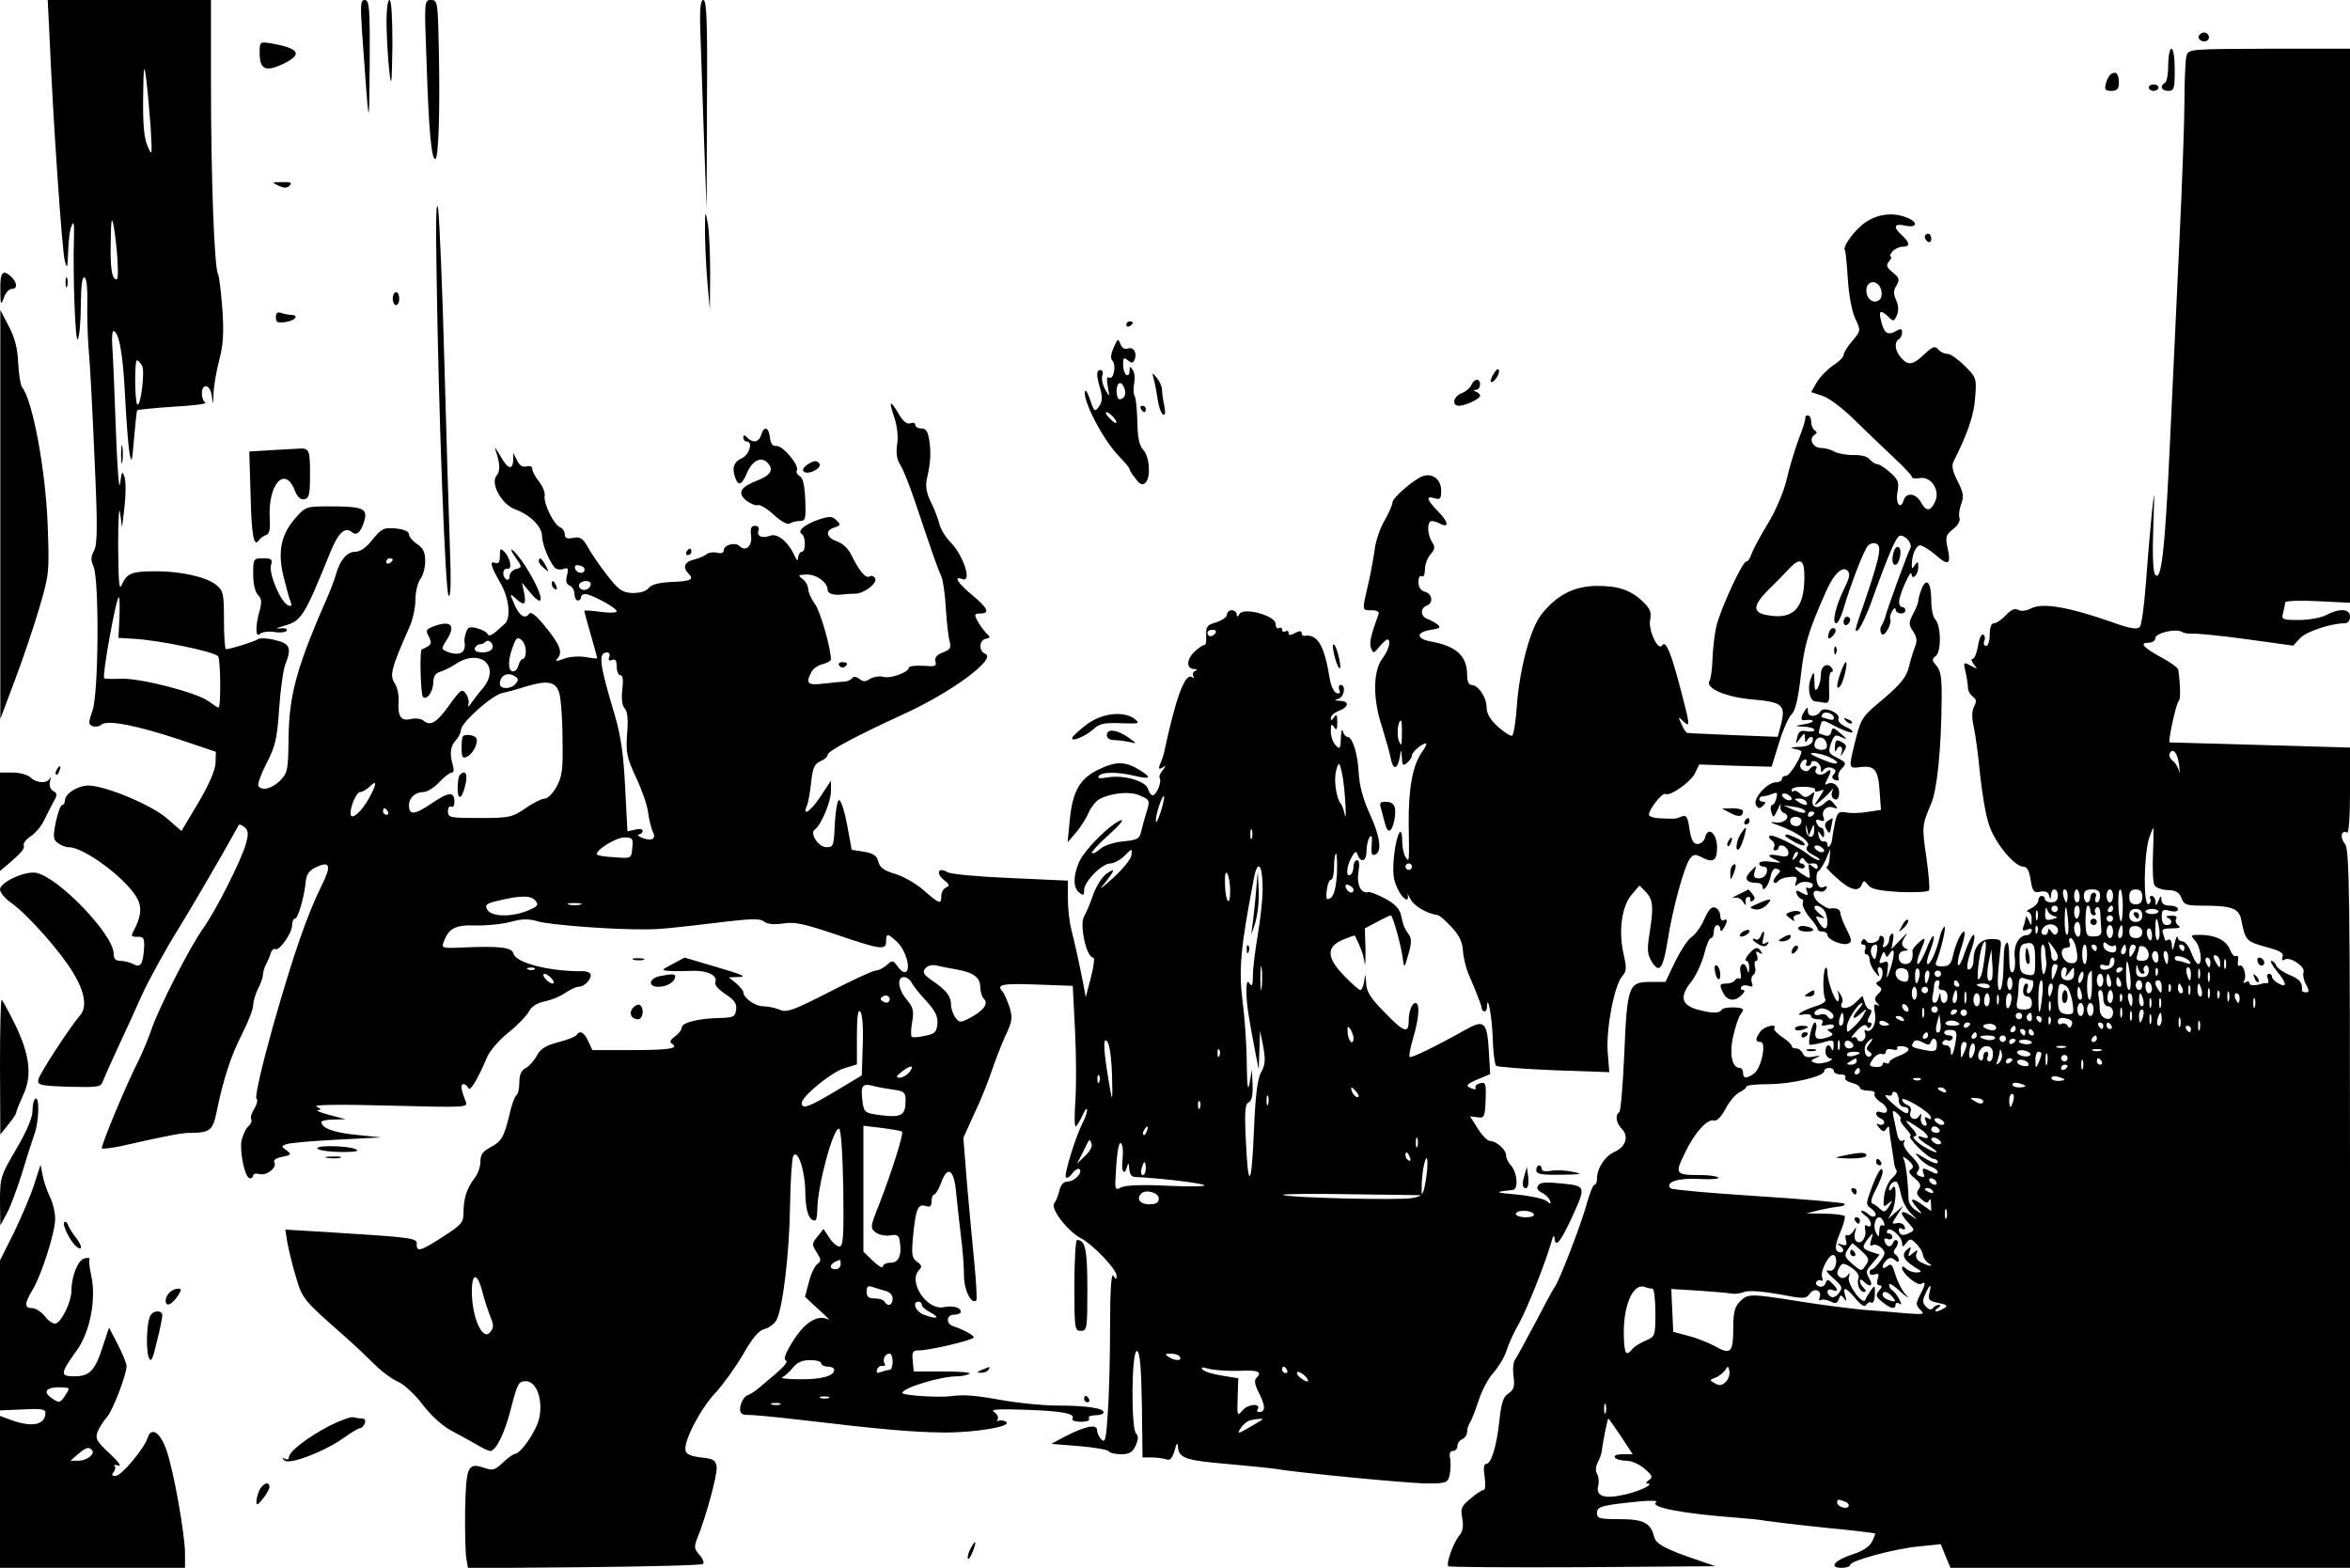 <?xml version="1.0" standalone="no"?>
<!DOCTYPE svg PUBLIC "-//W3C//DTD SVG 20010904//EN"
 "http://www.w3.org/TR/2001/REC-SVG-20010904/DTD/svg10.dtd">
<svg version="1.0" xmlns="http://www.w3.org/2000/svg"
 width="724pt" height="483pt" viewBox="0 0 724 483"
 preserveAspectRatio="xMidYMid meet">

<g transform="translate(0,483) scale(0.1,-0.1)"
fill="#000000" stroke="none">
<path d="M153 4708 c10 -237 38 -653 47 -683 7 -25 8 -21 10 30 1 33 5 69 11
80 6 15 8 7 7 -30 -4 -122 4 -339 12 -320 5 11 9 60 9 108 1 60 4 86 12 82 6
-4 9 -36 8 -78 -1 -40 1 -103 4 -142 4 -38 12 -188 18 -333 10 -214 9 -268 -1
-288 -10 -18 -11 -29 -2 -49 18 -40 16 -391 -3 -444 -13 -37 -13 -43 0 -48 9
-3 21 -1 28 5 18 15 109 -3 239 -46 l113 -38 -1 -35 c-1 -22 -20 -66 -53 -122
l-52 -87 -45 39 c-47 41 -190 101 -242 101 -32 0 -72 -25 -72 -46 0 -8 -4 -14
-9 -14 -4 0 -13 -24 -19 -52 -9 -45 -8 -55 6 -65 9 -7 24 -13 34 -13 46 0 171
-92 208 -153 18 -29 16 -59 -8 -104 -9 -17 -8 -19 11 -19 19 1 22 -4 21 -32
-3 -52 -11 -65 -33 -52 -11 5 -29 10 -40 10 -15 0 -21 6 -21 23 0 57 -169 234
-238 248 -34 7 -112 -29 -112 -51 0 -9 15 -28 34 -41 51 -36 152 -150 191
-215 37 -61 44 -107 21 -133 -32 -37 -125 -180 -128 -197 -3 -17 6 -19 95 -22
86 -2 98 -1 103 15 4 10 24 56 46 103 22 47 56 121 75 164 20 44 71 138 116
210 44 72 102 172 130 221 28 50 52 92 53 94 2 2 10 -1 18 -8 11 -9 12 -20 4
-49 -13 -49 -92 -206 -132 -262 -40 -55 -138 -247 -160 -313 -9 -26 -26 -67
-37 -90 -38 -73 -120 -270 -115 -275 3 -2 26 1 53 6 160 36 194 42 219 42 60
0 70 8 81 63 21 103 44 173 78 240 19 37 35 78 35 90 0 12 7 35 15 51 8 15 15
35 15 42 0 8 4 22 9 32 5 9 12 25 15 35 3 10 10 16 14 13 12 -7 52 49 52 74 0
11 4 20 9 20 9 0 29 68 33 115 2 21 11 34 31 43 44 21 49 6 18 -56 -45 -91
-87 -212 -151 -437 -34 -122 -55 -214 -50 -219 5 -5 2 -18 -7 -32 -8 -13 -12
-27 -9 -32 3 -6 -1 -15 -9 -22 -8 -7 -17 -27 -21 -44 -6 -37 11 -116 26 -116
6 0 10 4 10 9 0 5 9 7 20 4 22 -6 55 21 45 37 -4 6 7 13 24 16 29 6 30 8 14
20 -17 12 -17 13 -1 19 10 4 80 10 155 14 l138 7 -79 8 c-69 7 -106 21 -106
40 0 3 17 7 38 7 l37 1 -50 13 c-27 7 -43 14 -35 15 11 1 9 4 -5 11 -13 6 71
7 224 3 235 -6 244 -6 236 12 -15 38 -17 54 -7 54 6 0 12 -6 15 -12 4 -14 31
31 57 94 8 20 37 53 65 76 28 22 57 52 64 65 9 17 25 27 49 32 20 4 48 15 63
26 15 10 33 19 41 19 17 0 38 20 38 36 0 8 -13 13 -32 12 -99 0 -198 26 -206
54 -5 20 -42 24 -160 19 -57 -3 -62 -1 -56 15 16 44 36 55 98 53 34 -1 83 4
109 11 37 10 57 10 86 1 37 -10 222 -25 326 -24 49 0 70 2 262 25 71 8 96 8
107 -1 10 -8 30 -10 59 -6 35 6 65 -1 163 -34 138 -47 154 -49 154 -21 0 26 5
25 34 -2 26 -25 43 -82 27 -92 -5 -4 -17 4 -25 16 -15 20 -16 21 -34 5 -10 -9
-26 -17 -34 -17 -9 0 -73 -30 -143 -66 -111 -57 -132 -64 -152 -55 -13 6 -37
11 -52 11 -25 0 -61 26 -61 44 0 4 -10 16 -22 27 l-23 18 24 1 c37 0 24 6 -72
34 l-88 26 -37 -20 c-35 -18 -35 -19 -12 -21 14 -1 44 -1 67 0 48 3 85 -13 77
-34 -4 -8 8 -22 30 -37 28 -18 36 -29 34 -48 -3 -22 -8 -25 -48 -26 -66 -1
-120 -14 -120 -30 0 -7 -9 -19 -21 -27 -14 -11 -17 -17 -9 -22 24 -15 -9 -20
-126 -20 l-119 0 -13 28 c-13 28 -26 34 -36 18 -4 -5 -29 -15 -57 -22 -38 -10
-54 -20 -65 -41 -8 -15 -23 -32 -34 -38 -14 -7 -20 -21 -20 -45 0 -18 -4 -36
-9 -39 -5 -3 -15 -30 -21 -58 -17 -71 -25 -85 -60 -103 -23 -12 -30 -23 -30
-44 0 -16 -8 -39 -19 -52 -23 -30 -33 -62 -33 -105 0 -30 -6 -37 -62 -73 -69
-45 -84 -50 -82 -23 1 18 -12 20 -287 37 l-118 7 6 -38 c4 -22 15 -69 26 -105
20 -69 21 -72 149 -184 36 -32 80 -74 98 -92 19 -19 49 -41 67 -49 19 -8 52
-38 77 -71 26 -34 61 -66 88 -80 25 -13 60 -33 78 -43 18 -11 37 -20 42 -20
18 0 45 54 65 134 19 74 23 81 45 81 33 0 54 -58 41 -115 -9 -39 -56 -108 -75
-109 -6 -1 -22 -13 -37 -27 -24 -23 -31 -25 -57 -16 -51 17 -56 6 -59 -130 -1
-68 1 -136 4 -151 l5 -28 358 3 c197 2 362 6 366 10 4 5 -1 17 -11 28 -17 19
-17 25 -6 53 27 67 61 193 59 217 -3 22 -9 26 -48 30 -32 4 -46 10 -48 22 -6
29 47 130 93 178 23 25 61 78 84 117 29 51 49 75 67 79 13 3 30 16 36 27 20
37 40 207 42 352 1 77 6 147 10 154 14 23 37 -47 37 -114 1 -56 11 -85 30 -85
4 0 7 15 7 33 0 71 49 254 67 250 6 -2 11 -74 13 -183 2 -149 0 -180 -12 -180
-7 0 -22 12 -31 27 l-18 27 -19 -24 c-17 -21 -17 -24 -2 -48 14 -22 15 -27 2
-36 -8 -6 -20 -31 -26 -56 l-12 -45 42 -39 c24 -21 37 -35 30 -31 -31 16 -70
-6 -106 -62 -24 -37 -33 -59 -26 -63 10 -6 0 -18 -81 -85 -13 -11 -28 -21 -33
-22 -12 -2 -26 -25 -26 -45 0 -12 7 -17 23 -17 12 1 85 -6 162 -15 252 -30
349 -38 440 -39 98 -1 217 19 194 33 -7 5 -17 6 -23 3 -5 -3 -6 -1 -2 5 3 6
-2 16 -11 22 -14 8 10 10 97 7 116 -4 154 -12 144 -28 -3 -5 9 -9 26 -9 18 0
29 4 25 10 -4 6 5 10 19 10 14 0 26 4 26 9 0 13 -53 21 -144 21 -44 0 -121 8
-171 17 -83 15 -116 17 -155 12 -39 -5 -150 2 -150 10 0 15 117 51 168 51 15
0 32 4 39 8 6 4 -30 7 -80 7 l-92 0 -3 33 c-3 28 0 32 20 32 32 0 168 32 168
40 0 7 -32 24 -62 34 -25 8 -23 36 2 36 11 0 20 4 20 9 0 13 -23 20 -53 14
-52 -10 -111 79 -75 115 9 9 8 15 -7 25 -16 12 -17 23 -12 78 8 84 15 101 38
94 14 -5 19 -1 19 14 0 12 4 21 8 21 4 0 14 16 21 35 19 54 39 45 46 -22 3
-32 10 -94 15 -137 6 -44 10 -101 10 -127 0 -44 23 -89 38 -75 2 3 0 54 -6
113 -6 59 -16 171 -23 248 l-11 140 34 75 c20 41 43 100 53 130 10 30 29 79
42 108 22 46 23 56 13 90 -7 20 -16 41 -21 47 -21 22 -2 26 104 22 l112 -4 7
-139 c4 -77 4 -174 1 -216 -3 -43 -3 -78 1 -78 3 0 12 15 20 32 8 18 15 27 15
20 1 -7 -5 -25 -13 -40 -22 -43 -59 -162 -52 -169 3 -4 13 2 20 13 8 10 18 16
22 12 10 -11 -16 -38 -37 -38 -12 0 -21 -10 -25 -27 -4 -16 -11 -34 -16 -40
-13 -16 42 -87 83 -108 37 -20 109 -95 109 -115 0 -13 -1 -13 -10 0 -6 10 -10
-42 -10 -155 0 -93 -3 -214 -7 -267 -5 -81 -8 -94 -19 -83 -8 7 -14 21 -14 29
0 20 -36 13 -98 -19 l-43 -23 86 -7 c47 -4 88 -11 91 -16 3 -5 20 -9 38 -9 26
0 35 6 45 27 8 18 9 29 1 37 -16 16 -14 259 3 254 9 -4 13 -48 15 -166 l2
-162 29 0 c16 0 36 -3 45 -6 11 -4 18 4 25 28 6 23 9 26 10 12 2 -36 23 -43
152 -54 68 -6 135 -13 149 -15 57 -11 410 -45 467 -45 59 0 63 2 69 25 3 14 4
37 2 50 -4 17 -1 25 8 25 8 0 14 7 14 15 0 9 7 18 15 21 8 4 15 14 15 23 0 9
4 21 8 27 4 5 16 35 27 68 10 32 31 71 46 87 15 17 33 46 40 67 6 20 24 60 40
87 26 48 80 184 99 250 4 17 8 22 9 13 2 -33 16 -18 48 49 51 110 51 109 -25
117 -48 5 -67 4 -73 -6 -6 -8 -2 -16 11 -22 10 -5 21 -15 25 -24 4 -12 3 -13
-10 -2 -8 7 -50 16 -92 20 -69 6 -71 8 -13 14 19 1 15 54 -6 77 -8 8 -14 22
-14 30 0 17 -30 44 -49 44 -8 0 -25 17 -38 38 l-24 38 23 -3 c21 -3 23 1 25
53 2 52 0 56 -17 52 -11 -3 -17 -9 -14 -14 3 -5 -2 -6 -10 -3 -23 9 -20 13 19
30 l36 15 -4 70 c-5 88 -14 98 -64 71 -100 -56 -176 -93 -180 -88 -3 2 2 29
11 59 18 61 21 107 7 107 -11 0 -21 -25 -21 -55 0 -40 -14 -36 -73 25 -45 45
-57 65 -58 91 -2 31 -2 31 -6 7 -2 -16 -8 -28 -12 -28 -4 0 -26 19 -49 43 -55
56 -57 90 -5 112 20 8 37 14 37 13 19 -38 26 -58 30 -83 2 -16 3 0 3 37 l-2
68 38 20 c20 11 39 20 42 20 6 0 33 -97 37 -135 4 -29 5 -28 17 15 10 33 10
49 2 60 -14 19 -18 29 -25 62 -5 19 -19 34 -49 50 -23 12 -46 21 -51 20 -22
-7 -37 22 -31 60 4 25 3 38 -4 38 -6 0 -11 -9 -11 -19 0 -11 -4 -23 -10 -26
-14 -9 -12 26 4 54 11 19 14 21 19 7 10 -26 27 -19 27 12 0 15 4 34 9 42 7 10
9 3 7 -22 -2 -27 0 -35 10 -31 23 8 16 57 -17 128 -20 44 -31 86 -33 123 -3
60 -19 112 -35 112 -5 0 -12 8 -14 18 -3 9 -5 0 -6 -21 -1 -34 -3 -37 -16 -23
-8 8 -15 27 -15 43 0 22 2 25 10 13 7 -12 10 -8 10 15 0 23 -3 27 -10 15 -7
-10 -10 -11 -10 -2 0 7 11 17 25 22 31 12 33 30 3 31 -17 1 -19 2 -5 6 18 5
25 43 7 43 -5 0 -7 -7 -4 -15 4 -11 2 -13 -9 -10 -8 4 -17 23 -20 43 -17 105
-38 140 -79 133 -5 0 -8 4 -8 9 0 7 -6 7 -20 0 -14 -8 -20 -8 -20 0 0 6 -4 8
-10 5 -5 -3 -10 -1 -10 5 0 6 -4 8 -10 5 -5 -3 -10 2 -10 13 0 25 -97 52 -111
31 -6 -10 -9 -11 -9 -1 0 6 -7 12 -15 12 -8 0 -15 -6 -15 -14 0 -7 -15 -17
-32 -23 -29 -8 -33 -13 -32 -41 1 -17 -1 -30 -5 -29 -3 1 -16 -7 -28 -18 -27
-23 -30 -55 -5 -56 10 0 12 -3 4 -6 -6 -2 -9 -10 -6 -15 4 -7 2 -8 -4 -4 -21
13 -49 -60 -86 -234 -2 -8 -7 -24 -12 -34 -6 -15 -4 -17 7 -11 12 8 12 6 1 -8
-8 -9 -12 -20 -9 -24 7 -11 -10 -53 -22 -53 -5 0 -11 9 -14 19 -6 25 -77 45
-125 36 -23 -4 -32 -3 -27 4 8 13 56 14 110 1 51 -12 55 -6 14 19 -43 26 -72
26 -125 0 -57 -27 -80 -68 -88 -154 l-7 -70 26 30 c14 17 32 44 39 62 8 17 23
36 33 41 35 19 93 25 123 12 33 -14 34 -15 21 -56 -5 -16 -12 -41 -15 -55 -5
-23 -12 -27 -56 -31 -29 -3 -59 -13 -70 -23 -11 -10 -23 -16 -26 -13 -2 3 21
29 53 57 32 29 48 48 36 44 -33 -12 -114 -93 -129 -130 -18 -42 -18 -78 1 -93
13 -10 15 -9 15 8 0 26 55 82 81 82 11 0 31 11 44 24 23 23 23 23 21 2 -1 -12
-27 -44 -57 -71 -30 -27 -45 -39 -33 -25 12 14 25 32 30 40 7 13 4 12 -16 -1
-14 -9 -32 -38 -42 -65 -9 -27 -22 -57 -28 -67 -15 -25 7 -127 28 -127 5 0 2
-27 -7 -61 l-16 -61 -7 38 c-14 72 -27 129 -37 169 -6 22 -11 65 -11 96 l0 56
-177 8 c-99 4 -184 12 -194 18 -27 17 -37 -2 -12 -23 18 -14 20 -19 8 -24 -8
-3 -15 -15 -15 -26 0 -27 -5 -26 -55 18 -23 20 -63 43 -88 50 -34 10 -47 20
-51 38 -5 18 -15 25 -44 30 l-38 6 -14 76 c-8 43 -19 77 -25 77 -5 0 -11 -33
-13 -72 -3 -69 -4 -73 -26 -73 -25 0 -53 44 -35 55 18 12 49 85 49 117 l0 33
-31 -47 c-30 -46 -59 -67 -43 -30 4 9 10 42 13 72 5 44 10 57 29 65 12 5 22
14 22 20 0 11 88 58 234 125 151 69 289 172 251 186 -20 8 -19 42 2 46 15 3
15 5 1 18 -8 9 -20 25 -27 38 -10 19 -9 22 9 22 31 0 24 16 -25 57 -45 37 -59
60 -30 49 31 -12 3 74 -37 114 -15 15 -30 40 -34 56 -4 16 -15 46 -26 67 -13
26 -17 48 -13 69 12 52 14 82 8 121 -4 27 -10 37 -24 37 -11 0 -19 5 -19 11 0
6 -7 8 -15 5 -11 -4 -23 6 -37 30 -26 45 -31 40 -12 -14 8 -26 12 -58 8 -81
-4 -26 -1 -46 9 -62 9 -13 29 -64 46 -114 55 -164 71 -210 81 -230 5 -11 12
-56 14 -100 3 -44 8 -90 12 -102 5 -18 1 -25 -21 -33 -19 -7 -26 -16 -23 -28
4 -15 -1 -16 -39 -13 -23 1 -43 -1 -43 -6 0 -14 -58 -35 -79 -28 -11 3 -29 0
-40 -6 -15 -10 -22 -10 -34 0 -10 7 -17 8 -21 2 -4 -5 -14 -10 -24 -11 -9 0
-38 -3 -64 -6 -50 -6 -57 0 -38 36 5 10 21 21 35 24 14 4 25 10 25 14 0 34
-32 147 -49 171 -12 16 -21 37 -21 46 0 10 -8 24 -17 31 -16 12 -15 13 13 14
31 0 64 -25 64 -48 0 -12 21 -17 50 -13 8 1 24 2 35 2 27 0 70 33 61 48 -4 6
-12 9 -17 5 -12 -7 -31 16 -55 64 -9 20 -27 38 -45 44 -34 12 -38 34 -8 43 19
6 20 9 6 22 -13 13 -21 13 -53 3 -44 -15 -69 -36 -54 -45 13 -8 13 -55 0 -55
-5 0 -10 -8 -11 -17 0 -13 -4 -11 -12 7 -19 41 -51 67 -73 60 -26 -10 -44 -2
-37 16 3 8 -1 14 -11 14 -12 0 -15 -8 -12 -31 4 -32 -17 -50 -36 -31 -13 13
-48 3 -48 -13 0 -8 -8 -11 -20 -8 -11 3 -26 1 -33 -4 -6 -6 -24 -13 -39 -17
-30 -7 -36 -24 -16 -44 17 -17 6 -23 -55 -25 -38 -2 -61 -8 -69 -19 -8 -10
-26 -15 -50 -15 -32 2 -42 9 -80 58 -24 31 -50 70 -59 87 -14 24 -22 29 -43
25 -19 -4 -26 -1 -26 11 0 9 -7 19 -15 22 -19 8 -51 73 -47 97 2 9 -6 29 -17
43 -12 15 -21 32 -21 39 0 8 -8 11 -18 8 -12 -3 -22 3 -29 19 l-12 23 0 -22
c-1 -34 -18 -28 -41 15 -12 20 -18 28 -14 17 15 -43 16 -66 4 -80 -20 -24 15
-89 57 -104 46 -17 83 -53 83 -83 0 -27 27 -89 43 -100 6 -3 17 -4 25 0 12 4
14 0 9 -20 -5 -18 -2 -28 8 -32 8 -3 15 -15 15 -26 0 -11 5 -20 10 -20 6 0 10
5 10 10 0 6 6 10 13 10 18 0 97 -43 97 -53 0 -5 -22 -6 -50 -2 -27 4 -50 5
-50 3 0 -2 9 -35 20 -73 11 -38 20 -71 20 -73 0 -1 -17 0 -37 4 -21 3 -51 1
-67 -6 -25 -9 -27 -8 -17 3 15 19 5 43 -42 100 -26 32 -42 44 -47 36 -12 -18
-31 -6 -46 31 -14 32 -14 33 4 17 27 -25 34 -21 27 16 l-7 32 25 -30 c51 -61
40 -4 -15 82 -15 23 -33 45 -40 49 -6 4 -2 -6 10 -23 21 -30 21 -31 2 -36 -11
-3 -20 -13 -20 -22 0 -9 -4 -13 -10 -10 -14 9 -12 35 3 33 16 -4 10 32 -9 52
-12 12 -14 11 -14 -13 0 -19 -4 -25 -15 -21 -18 7 -12 -12 16 -61 27 -45 34
-108 15 -126 -41 -38 -48 -42 -55 -31 -3 6 -18 13 -33 17 -21 5 -27 3 -32 -13
-4 -11 -6 -24 -5 -28 6 -34 -13 -46 -50 -33 -22 9 -22 10 -7 34 32 48 17 66
-39 45 -23 -9 -24 -12 -14 -31 9 -17 8 -23 -2 -30 -8 -5 -16 -9 -19 -9 -8 0
-4 -139 3 -147 12 -11 31 15 32 44 0 18 6 29 20 33 11 3 32 13 47 23 76 52
142 -4 86 -73 -13 -15 -29 -36 -36 -46 -8 -12 -11 -14 -9 -4 3 9 -1 24 -8 33
-11 16 -16 13 -49 -33 -40 -56 -59 -68 -80 -51 -8 7 -25 9 -39 6 -31 -8 -42 7
-39 53 2 19 -4 45 -12 57 -16 25 -11 45 45 172 11 24 19 62 19 86 0 24 7 52
15 63 8 10 15 35 15 55 0 28 -6 40 -25 53 -14 9 -25 23 -25 30 0 9 -15 15 -41
18 -37 3 -43 0 -71 -34 -19 -25 -38 -38 -54 -38 -25 0 -47 -26 -59 -70 -4 -14
-13 -38 -20 -55 -101 -230 -124 -312 -126 -449 -1 -99 -3 -107 -26 -131 -26
-25 -57 -33 -67 -16 -3 5 8 36 25 69 27 52 33 76 39 169 4 59 13 121 19 136
20 51 15 64 -31 75 -23 6 -47 7 -53 3 -9 -7 -85 -31 -99 -31 -3 0 -6 40 -6 89
0 84 -2 91 -25 110 -32 24 -107 41 -185 41 -73 0 -89 -6 -104 -40 -9 -22 -11
0 -12 119 0 80 3 126 6 101 l6 -45 8 67 c4 37 4 78 -1 90 -6 19 -8 16 -13 -22
-3 -25 -9 50 -13 165 -4 116 -9 231 -11 258 -2 26 0 47 3 47 17 0 30 -69 36
-195 4 -77 10 -158 14 -180 6 -35 8 -30 14 44 4 46 8 86 10 87 2 2 52 7 111
11 59 3 104 9 99 12 -15 11 -15 51 1 51 9 0 16 -12 19 -32 3 -28 4 -26 5 11 1
24 9 70 18 104 12 46 14 84 9 156 -4 53 -10 100 -13 106 -12 17 -22 307 -22
583 l0 262 -251 0 -252 0 6 -122z m311 -268 c5 -90 5 -93 -9 -61 -11 24 -15
66 -14 150 1 98 3 107 9 61 4 -30 10 -98 14 -150z m-102 -412 c3 -54 1 -65 -9
-56 -9 7 -13 39 -12 107 1 75 3 87 9 56 4 -22 10 -70 12 -107z m76 -325 c9
-18 -5 -129 -15 -119 -8 8 -9 136 -1 136 4 0 11 -8 16 -17z m772 -597 c0 -3
-4 -8 -10 -11 -5 -3 -10 -1 -10 4 0 6 5 11 10 11 6 0 10 -2 10 -4z m591 -31
c-1 -15 -24 -12 -29 3 -3 9 2 13 12 10 10 -1 17 -7 17 -13z m19 -44 c0 -14
-18 -23 -30 -16 -6 4 -8 11 -5 16 8 12 35 12 35 0z m-1452 -103 l-3 -63 48 -3
c76 -4 250 -40 259 -54 8 -13 9 -158 1 -158 -2 0 -16 9 -31 20 -37 27 -213 72
-270 69 -26 -1 -49 -1 -51 2 -7 7 37 249 45 249 3 0 3 -28 2 -62z m3377 -48
c-3 -5 -10 -10 -16 -10 -5 0 -9 5 -9 10 0 6 7 10 16 10 8 0 12 -4 9 -10z
m-2125 -56 c0 -13 -4 -24 -9 -24 -5 0 -11 -9 -14 -21 -3 -12 -12 -19 -19 -17
-14 5 -13 38 4 81 8 22 13 25 24 16 8 -6 14 -22 14 -35z m-104 7 c-10 -16 -59
-14 -53 2 2 6 9 12 15 12 5 0 14 3 18 8 11 10 28 -9 20 -22z m361 -25 c-4 -10
-1 -13 9 -9 10 4 14 -2 14 -21 0 -14 5 -26 11 -26 8 0 10 -15 6 -46 -3 -29 0
-49 8 -57 8 -8 11 -33 7 -77 -4 -59 -1 -74 28 -136 18 -38 35 -87 37 -109 3
-22 10 -48 14 -57 12 -22 -3 -31 -33 -19 -12 6 -17 10 -10 10 6 1 12 6 12 11
0 6 -10 8 -23 4 l-24 -5 -7 135 c-5 101 -13 158 -32 223 -48 160 -52 193 -23
193 6 0 9 -7 6 -14z m-288 -82 c-14 -18 -49 -18 -49 -1 0 24 21 37 42 26 15
-8 17 -13 7 -25z m134 -29 c5 -16 10 -80 10 -141 2 -93 -1 -116 -18 -147 -11
-20 -27 -37 -36 -37 -9 0 -36 -13 -60 -30 -41 -28 -50 -30 -141 -30 -92 0 -98
1 -98 21 0 11 5 17 10 14 6 -3 10 3 10 14 0 33 -16 33 -70 -4 -53 -36 -70 -37
-70 -6 0 23 19 41 45 41 11 0 33 14 48 30 16 17 33 30 39 30 6 0 7 9 3 23 -10
34 -8 58 9 76 9 10 16 24 16 32 0 22 95 107 127 114 15 3 48 12 73 20 67 20
92 16 103 -20z m2412 -250 c4 -17 8 -57 10 -90 2 -33 1 -49 -2 -35 -3 14 -8
30 -13 35 -13 17 -21 71 -14 99 8 32 11 30 19 -9z m-2997 -72 c-25 -46 -58
-73 -58 -49 0 25 19 66 30 66 6 0 18 7 27 15 25 25 25 12 1 -32z m2438 -44
c-8 -24 -14 -37 -15 -28 -1 19 20 82 25 76 2 -2 -2 -23 -10 -48z m-2381 1 c3
-5 1 -10 -4 -10 -6 0 -11 5 -11 10 0 6 2 10 4 10 3 0 8 -4 11 -10z m2662 -82
c-3 -7 -5 -2 -5 12 0 14 2 19 5 13 2 -7 2 -19 0 -25z m-1909 -30 c-3 -33 -3
-33 -53 -29 -27 1 -52 5 -55 8 -11 10 56 53 83 53 26 0 28 -3 25 -32z m2171
-80 c-4 -56 -12 -77 -30 -78 -3 0 -4 14 -1 30 2 17 8 30 13 30 5 0 9 18 9 40
0 22 3 40 6 40 3 0 4 -28 3 -62z m-229 -48 c0 -30 -7 -93 -15 -140 -8 -47 -15
-103 -15 -125 0 -30 -3 -36 -10 -25 -7 11 -10 5 -10 -24 0 -37 6 -76 29 -196
l9 -45 2 60 2 60 10 -50 c7 -40 6 -55 -6 -77 -12 -20 -18 -68 -23 -183 -7
-175 -18 -185 -25 -23 -4 83 -2 108 9 112 9 4 13 21 12 53 l-2 48 -7 -40 c-5
-30 -8 -15 -9 58 0 54 -6 141 -13 194 -12 96 -6 163 34 372 12 67 28 51 28
-29z m-100 -4 c0 -54 -15 -35 -16 21 -1 29 2 40 7 32 5 -8 9 -32 9 -53z m380
3 c0 -14 -17 -10 -23 5 -4 10 -1 13 9 9 7 -3 14 -9 14 -14z m-2520 -34 c10
-13 7 -17 -23 -30 -51 -21 -113 -20 -126 3 -8 15 -3 19 37 28 67 16 98 16 112
-1z m138 -12 c-10 -2 -26 -2 -35 0 -10 3 -2 5 17 5 19 0 27 -2 18 -5z m2099
-255 c-2 -18 -4 -6 -4 27 0 33 2 48 4 33 2 -15 2 -42 0 -60z m-943 56 c54 -9
76 -25 76 -54 0 -14 5 -31 12 -38 14 -14 -3 -37 -46 -59 -27 -14 -31 -14 -43
3 -7 10 -13 27 -13 39 0 26 -15 45 -58 74 -27 19 -31 26 -21 38 8 9 21 12 37
8 13 -3 38 -8 56 -11z m-1297 0 c-3 -3 -12 -4 -19 -1 -8 3 -5 6 6 6 11 1 17
-2 13 -5z m53 -29 c7 -8 8 -15 2 -15 -5 0 -15 7 -22 15 -7 8 -8 15 -2 15 5 0
15 -7 22 -15z m1109 -13 c5 -10 26 -36 46 -57 27 -30 35 -47 33 -70 -3 -25 -8
-30 -38 -36 -19 -4 -37 -6 -41 -3 -3 2 -3 22 1 44 6 35 4 46 -16 70 -27 31
-32 70 -9 70 8 0 19 -8 24 -18z m-72 -59 c-3 -3 -11 -2 -17 2 -9 6 -9 10 1 16
14 8 27 -7 16 -18z m-79 -133 l-3 -93 -80 -48 c-82 -49 -105 -58 -105 -37 0
20 91 95 131 107 l39 12 0 86 c0 60 3 84 10 77 7 -7 10 -49 8 -104z m1512 23
c0 -26 -16 -12 -18 15 -1 21 0 23 8 12 5 -8 10 -21 10 -27z m-744 -115 c2 -78
1 -85 -6 -43 -20 113 -23 161 -10 148 8 -7 14 -47 16 -105z m331 60 c-3 -8 -6
-5 -6 6 -1 11 2 17 5 13 3 -3 4 -12 1 -19z m-957 -53 c-7 -8 -20 -15 -29 -15
-12 0 -10 5 9 20 28 21 39 18 20 -5z m587 -27 c-3 -8 -6 -5 -6 6 -1 11 2 17 5
13 3 -3 4 -12 1 -19z m-634 -25 c32 -4 37 -9 37 -32 0 -47 -12 -54 -73 -47
-54 7 -55 8 -60 44 -6 48 0 55 32 47 14 -4 43 -9 64 -12z m1427 -8 c7 -9 8
-15 2 -15 -5 0 -12 7 -16 15 -3 8 -4 15 -2 15 2 0 9 -7 16 -15z m-273 -37 c-3
-7 -5 -2 -5 12 0 14 2 19 5 13 2 -7 2 -19 0 -25z m-210 -10 c-3 -8 -6 -5 -6 6
-1 11 2 17 5 13 3 -3 4 -12 1 -19z m-918 -74 c6 -6 -33 -128 -70 -223 -28 -70
-28 -74 -12 -87 10 -8 30 -12 45 -10 22 4 27 1 30 -17 7 -44 -3 -67 -28 -67
-13 0 -24 -5 -24 -12 0 -6 -13 1 -30 17 l-30 29 0 194 0 194 58 -7 c31 -4 59
-9 61 -11z m754 1 c-3 -9 -8 -14 -10 -11 -3 3 -2 9 2 15 9 16 15 13 8 -4z
m834 -47 c-3 -7 -5 -2 -5 12 0 14 2 19 5 13 2 -7 2 -19 0 -25z m-1004 8 c3 -8
-6 -24 -20 -37 l-25 -24 19 37 c21 43 19 42 26 24z m95 -52 c-4 -35 7 -48 15
-16 3 11 5 9 6 -8 1 -17 7 -26 19 -26 71 -3 200 -18 212 -25 8 -4 -41 -5 -110
-2 -82 4 -133 2 -146 -5 -19 -10 -20 -8 -16 51 4 70 11 100 19 79 3 -7 3 -29
1 -48z m886 10 c3 -8 2 -12 -4 -9 -6 3 -10 10 -10 16 0 14 7 11 14 -7z m48
-74 c-7 -42 -10 -45 -42 -51 -44 -7 -381 1 -397 10 -6 3 87 4 208 2 l219 -3 0
30 c0 16 3 45 7 63 11 49 15 5 5 -51z m-862 40 c0 -11 -4 -20 -9 -20 -5 0 -7
9 -4 20 3 11 7 20 9 20 2 0 4 -9 4 -20z m40 -92 c0 -13 -8 -18 -30 -18 -28 0
-40 17 -24 33 14 14 54 3 54 -15z m1155 -48 c4 -6 -7 -10 -24 -10 -17 0 -31 5
-31 10 0 6 11 10 24 10 14 0 28 -4 31 -10z m-2135 -155 c0 -8 -7 -15 -15 -15
-26 0 -18 20 13 29 1 1 2 -6 2 -14z m-1103 -88 c6 -23 17 -56 24 -74 11 -26
10 -34 -1 -47 -21 -27 -52 35 -56 111 -3 73 16 79 33 10z m1239 7 c15 -4 24
-13 24 -25 0 -20 -15 -26 -25 -9 -3 6 -17 10 -31 10 -18 0 -24 5 -24 21 0 15
4 19 16 15 9 -3 27 -9 40 -12z m114 -44 c0 -5 12 -16 28 -24 31 -17 17 -21
-22 -6 -25 9 -37 40 -16 40 6 0 10 -4 10 -10z m-90 -175 c0 -14 -4 -25 -9 -25
-5 0 -17 -3 -27 -7 -12 -4 -15 -2 -12 8 3 8 11 13 17 11 7 -1 10 2 6 8 -7 12
2 30 16 30 5 0 9 -11 9 -25z m885 15 c8 -13 -15 -13 -35 0 -12 8 -11 10 7 10
12 0 25 -4 28 -10z m-1105 -20 c0 -5 9 -10 20 -10 11 0 20 -4 20 -10 0 -19
-40 -30 -107 -29 -37 0 -61 3 -53 6 8 4 23 17 33 30 13 16 29 23 53 23 19 0
34 -4 34 -10z m1288 -23 c60 3 72 -3 52 -23 -7 -7 -3 -23 10 -48 19 -38 19
-56 -1 -56 -6 0 -8 4 -4 9 11 19 -31 16 -47 -4 -16 -19 -17 -18 -15 40 l2 59
-49 8 c-27 4 -54 12 -60 18 -8 9 -3 9 19 3 17 -4 58 -7 93 -6z m147 3 c3 -5 1
-10 -4 -10 -6 0 -11 5 -11 10 0 6 2 10 4 10 3 0 8 -4 11 -10z m65 -34 c0 -4
-9 -1 -19 6 -11 7 -17 16 -15 20 5 8 34 -15 34 -26z m-1477 -53 c-7 -2 -19 -2
-25 0 -7 3 -2 5 12 5 14 0 19 -2 13 -5z m-150 -20 c-7 -2 -19 -2 -25 0 -7 3
-2 5 12 5 14 0 19 -2 13 -5z m1486 -46 c-2 -2 -21 -13 -41 -25 -35 -20 -37
-20 -26 -2 7 11 19 21 28 24 19 5 45 7 39 3z"/>
<path d="M1426 2561 c-3 -4 -4 -21 -4 -39 1 -27 4 -30 19 -22 19 11 35 47 25
58 -10 9 -35 11 -40 3z"/>
<path d="M1417 2443 c-4 -3 -7 -22 -7 -42 0 -41 15 -32 25 17 6 29 -2 41 -18
25z"/>
<path d="M3868 2065 c-4 -44 -10 -91 -12 -105 -3 -14 1 -5 9 20 9 26 14 70 13
105 l-3 60 -7 -80z"/>
<path d="M3841 1904 c0 -11 3 -14 6 -6 3 7 2 16 -1 19 -3 4 -6 -2 -5 -13z"/>
<path d="M1115 4738 c23 -321 22 -318 24 -105 1 172 -1 197 -15 197 -13 0 -14
-13 -9 -92z"/>
<path d="M1191 4748 c1 -46 5 -110 9 -143 6 -48 7 -32 9 83 0 89 -3 142 -9
142 -6 0 -10 -33 -9 -82z"/>
<path d="M1314 4643 c7 -216 15 -303 27 -303 10 0 15 146 11 338 -3 146 -4
152 -24 152 -21 0 -21 -2 -14 -187z"/>
<path d="M2158 4723 c2 -60 7 -205 11 -323 l8 -215 1 323 c2 254 -1 322 -11
322 -9 0 -12 -26 -9 -107z"/>
<path d="M6775 4721 c-7 -12 12 -24 25 -16 11 7 4 25 -10 25 -5 0 -11 -4 -15
-9z"/>
<path d="M800 4667 c0 -50 17 -59 68 -36 66 31 57 49 -30 65 -38 6 -38 6 -38
-29z"/>
<path d="M6680 4631 c0 -28 -4 -53 -10 -56 -17 -10 -11 -25 10 -25 18 0 20 7
20 65 0 37 -4 65 -10 65 -5 0 -10 -22 -10 -49z"/>
<path d="M6736 4657 c-3 -12 -6 -74 -6 -137 0 -63 -7 -252 -15 -420 -8 -168
-21 -456 -30 -640 -15 -331 -27 -428 -46 -399 -6 8 -8 70 -5 144 4 122 4 125
-5 40 -5 -49 -13 -146 -18 -213 -5 -68 -13 -128 -19 -134 -8 -8 -32 -4 -84 15
-134 47 -216 61 -250 43 -15 -8 -31 -10 -40 -5 -10 6 -22 1 -38 -16 -13 -14
-29 -25 -37 -25 -8 0 -13 -13 -13 -35 0 -19 -5 -35 -11 -35 -6 0 -9 7 -6 15 4
8 2 17 -3 20 -5 3 -13 -12 -16 -35 -4 -22 -11 -40 -17 -40 -5 0 -3 -7 4 -17
13 -15 12 -15 -9 -4 -23 12 -24 12 -16 -21 4 -18 7 -40 7 -48 0 -8 7 -20 15
-26 11 -8 12 -15 4 -30 -7 -14 -8 -34 -1 -64 5 -23 14 -88 19 -144 6 -56 17
-125 27 -154 17 -57 79 -132 107 -132 11 0 18 -13 22 -41 6 -36 10 -40 30 -36
15 3 25 -1 27 -12 4 -13 5 -13 6 2 1 24 21 22 21 -3 0 -13 -7 -20 -20 -20 -11
0 -20 5 -20 10 0 6 -4 10 -10 10 -5 0 -10 -6 -10 -13 0 -8 -10 -19 -22 -25
-13 -6 -17 -11 -10 -11 6 -1 12 -11 11 -23 0 -22 -1 -22 -9 -3 -5 11 -9 15 -9
8 -1 -6 -4 -19 -7 -27 -5 -12 -2 -15 11 -10 12 5 16 3 14 -5 -3 -7 -9 -12 -14
-12 -25 0 -42 -31 -38 -68 3 -22 0 -42 -6 -46 -7 -4 -11 11 -11 46 0 29 -3 49
-7 45 -9 -9 -9 -13 -11 -88 -1 -32 -6 -58 -11 -58 -9 0 -8 40 2 126 4 29 2 31
-29 31 -34 0 -54 -25 -54 -67 0 -10 -4 -22 -10 -25 -14 -9 -12 16 5 64 8 22
10 41 5 41 -4 0 -16 -24 -26 -52 -9 -29 -19 -47 -22 -40 -2 7 3 32 12 57 8 25
11 45 7 45 -9 0 -27 -39 -36 -81 -5 -20 -13 -26 -31 -26 -19 0 -24 3 -18 16
14 35 32 111 24 106 -4 -3 -11 -17 -14 -32 -11 -45 -28 -83 -37 -83 -5 0 -2
18 7 40 9 23 14 43 11 46 -3 3 -13 -15 -22 -40 -10 -25 -22 -46 -26 -46 -5 0
-2 16 6 36 20 47 19 51 -5 29 -10 -9 -19 -20 -18 -24 3 -27 -5 -41 -22 -41
-26 0 -28 40 -2 41 10 0 12 3 5 6 -7 2 -13 10 -13 16 0 6 6 18 13 27 6 9 -1 3
-17 -14 l-29 -30 5 27 c3 14 1 24 -3 21 -5 -3 -9 -11 -9 -19 0 -8 -5 -17 -12
-21 -8 -5 -9 -2 -5 9 3 9 2 19 -3 22 -6 4 -10 2 -10 -3 0 -15 -33 -24 -40 -11
-6 8 -9 8 -14 0 -4 -6 -2 -11 4 -11 7 0 10 -7 6 -15 -3 -8 -1 -15 4 -15 6 0
10 -8 10 -17 0 -10 8 -27 17 -38 13 -16 15 -17 10 -2 -4 9 -2 17 3 17 15 0 12
-37 -2 -43 -10 -4 -10 -7 0 -15 11 -7 11 -12 -2 -24 -11 -12 -12 -18 -3 -28 9
-10 9 -11 0 -6 -9 5 -11 -1 -7 -23 7 -32 -10 -66 -27 -55 -5 3 -6 -1 -3 -9 3
-8 0 -18 -7 -23 -7 -4 -15 -2 -17 4 -2 7 -9 9 -15 5 -7 -3 -1 6 12 20 16 18
27 23 32 16 5 -8 8 -8 13 0 4 6 2 11 -4 11 -8 0 -8 6 0 20 7 12 7 20 1 20 -5
0 -13 9 -16 21 l-7 21 -23 -22 c-22 -21 -52 -20 -40 1 4 5 1 17 -5 26 -10 15
-11 15 -6 1 2 -9 2 -19 -1 -22 -8 -7 -33 61 -33 88 0 11 -3 17 -6 14 -8 -9 -9
-81 -1 -95 5 -7 -6 -16 -30 -23 -44 -14 -68 -32 -35 -25 12 2 22 0 22 -6 0 -5
9 -9 21 -9 13 0 18 -4 13 -12 -5 -8 0 -9 14 -6 12 4 22 2 22 -3 0 -5 -6 -9
-12 -9 -10 0 -10 -2 0 -9 11 -7 10 -10 -3 -15 -35 -13 -47 -7 -41 19 4 14 2
25 -3 25 -8 0 -22 -61 -16 -68 2 -2 19 1 39 6 33 10 36 9 35 -11 0 -12 -3 -16
-6 -9 -7 19 -19 14 -19 -8 0 -11 7 -20 16 -21 8 0 4 -5 -9 -10 -14 -5 -32 -7
-40 -3 -14 5 -13 8 4 15 16 8 15 8 -8 4 -19 -4 -29 -1 -33 10 -4 8 -12 15 -20
15 -8 0 -14 3 -14 8 0 4 -13 16 -29 27 -16 10 -27 23 -25 27 10 16 -29 7 -42
-9 -17 -23 -17 -33 0 -33 19 0 3 -80 -20 -97 -23 -17 -34 -16 -34 2 0 8 -4 15
-10 15 -24 0 -33 43 -20 99 7 31 17 60 22 65 4 6 8 12 8 15 0 10 -59 10 -65 1
-8 -13 -31 -12 -76 0 -49 14 -55 40 -19 85 15 19 33 58 40 85 7 28 16 50 21
50 5 0 9 9 9 20 0 11 5 20 10 20 6 0 10 -6 10 -12 0 -9 4 -8 10 2 13 20 13 33
0 25 -5 -3 -10 3 -10 13 0 11 -7 23 -16 26 -11 4 -20 -6 -34 -37 -10 -23 -28
-47 -39 -54 -11 -7 -33 -41 -50 -75 l-30 -63 -48 0 c-66 0 -70 -13 -79 -223
-4 -95 -11 -175 -15 -178 -14 -8 -10 -34 7 -51 23 -23 13 -56 -21 -71 -31 -14
-55 -51 -55 -84 0 -10 -3 -18 -8 -18 -4 0 -16 -30 -26 -67 -19 -66 -82 -228
-96 -248 -5 -5 -31 -55 -60 -110 -29 -55 -57 -106 -62 -113 -6 -7 -8 -30 -5
-52 4 -32 1 -41 -16 -53 -16 -10 -22 -29 -28 -87 -9 -79 -25 -130 -41 -130 -7
0 -8 -16 -4 -40 3 -23 2 -40 -3 -40 -5 0 -24 -12 -41 -27 -28 -23 -31 -30 -25
-61 4 -23 2 -39 -8 -51 -18 -20 -43 -88 -35 -96 2 -3 189 -4 414 -3 l409 3
-55 19 c-101 34 -129 50 -134 72 -11 43 -33 54 -107 54 -61 0 -69 2 -69 19 0
20 13 24 135 36 34 3 55 2 47 -3 -21 -15 82 -35 243 -47 39 -3 81 -7 94 -10
13 -2 94 -12 180 -21 86 -8 157 -17 158 -18 1 -1 -3 -12 -10 -26 -8 -15 -29
-29 -61 -39 -55 -18 -73 -41 -32 -41 14 0 26 4 26 9 0 13 137 50 212 57 l67 7
15 -37 15 -36 615 0 616 0 0 1107 c0 1000 -2 1108 -16 1124 -16 18 -11 44 7
34 5 -4 9 48 9 128 l0 134 -277 8 c-153 4 -279 8 -279 8 -5 5 21 123 28 127 6
5 6 43 -1 96 0 6 -23 23 -51 38 -57 31 -70 46 -41 46 12 0 21 6 21 14 0 16 64
31 83 19 6 -4 21 -6 32 -5 11 1 85 -6 165 -17 l145 -20 22 24 c20 20 95 45
138 45 8 0 15 9 15 20 0 25 -32 27 -74 5 -15 -8 -53 -15 -83 -15 -52 0 -55 1
-49 23 3 12 6 26 6 31 0 5 45 7 100 4 l100 -5 0 854 0 853 -249 0 c-248 -1
-249 -1 -255 -23z m-22 -2188 c2 -19 1 -25 -1 -14 -2 11 -11 25 -20 32 -8 6
-12 17 -8 23 11 18 25 -2 29 -41z m-81 -271 c-2 -46 0 -89 5 -96 5 -7 24 -14
41 -14 25 -1 35 -7 42 -25 7 -20 15 -23 63 -23 92 0 114 -8 121 -44 13 -64 15
-66 75 -83 45 -12 57 -19 52 -31 -3 -10 -1 -13 7 -8 16 10 64 -22 58 -39 -3
-7 0 -24 7 -37 11 -20 11 -25 0 -25 -7 0 -13 3 -12 6 2 23 -6 34 -37 47 -20 8
-38 21 -42 29 -3 8 -10 15 -15 15 -5 0 2 -14 16 -31 31 -37 34 -54 6 -39 -11
6 -20 15 -20 20 0 6 -4 10 -10 10 -5 0 -7 -7 -3 -15 3 -9 2 -15 -3 -14 -5 1
-11 0 -14 -1 -20 -7 -40 -7 -40 1 0 6 -5 7 -12 3 -7 -4 -8 -3 -4 5 9 14 -3 53
-14 46 -5 -3 -7 4 -5 15 2 11 0 18 -6 15 -5 -4 -13 5 -19 20 -11 28 -45 45
-92 45 -30 0 -30 -1 -15 -18 17 -19 24 -72 9 -72 -4 0 -14 16 -21 35 -7 19
-19 35 -27 35 -8 0 -15 6 -15 13 -1 6 -5 -1 -9 -18 -6 -25 -8 -26 -9 -7 0 13
-5 20 -11 17 -5 -3 -10 -4 -10 -1 0 2 -3 11 -6 20 -5 13 1 16 27 16 23 0 30 3
20 9 -7 5 -10 14 -7 20 5 7 -1 11 -16 10 -13 0 -17 -3 -10 -6 17 -7 15 -23 -3
-23 -9 0 -15 9 -15 25 0 22 3 25 25 19 15 -4 25 -2 25 5 0 6 -11 11 -25 11
-17 0 -25 6 -26 18 0 14 -2 14 -9 -3 -7 -17 -9 -17 -9 -2 -1 9 -6 17 -12 17
-5 0 -8 -4 -4 -9 3 -5 1 -12 -5 -16 -17 -11 -16 145 1 203 6 17 12 32 13 32 1
0 1 -37 -1 -82z m-263 -128 c0 -11 -2 -20 -4 -20 -2 0 -6 9 -9 20 -3 11 -1 20
4 20 5 0 9 -9 9 -20z m37 0 c1 -11 -2 -20 -8 -20 -5 0 -9 9 -9 20 0 11 4 20 8
20 4 0 8 -9 9 -20z m63 0 c0 -11 -4 -20 -10 -20 -5 0 -7 7 -4 15 4 8 1 15 -5
15 -6 0 -11 -7 -11 -15 0 -8 -4 -15 -10 -15 -5 0 -10 9 -10 20 0 15 7 20 25
20 18 0 25 -5 25 -20z m40 0 c0 -11 -4 -20 -10 -20 -5 0 -10 9 -10 20 0 11 5
20 10 20 6 0 10 -9 10 -20z m30 -32 c0 -28 -3 -49 -6 -46 -9 10 -11 98 -2 98
4 0 8 -23 8 -52z m60 29 c0 -16 -6 -23 -20 -23 -14 0 -20 7 -20 23 0 16 6 23
20 23 14 0 20 -7 20 -23z m-272 -59 c13 -3 12 -5 -5 -10 -20 -5 -23 -2 -22 20
1 16 3 20 6 10 2 -9 12 -18 21 -20z m12 22 c0 -5 -4 -10 -10 -10 -5 0 -10 5
-10 10 0 6 5 10 10 10 6 0 10 -4 10 -10z m32 -42 c2 -21 0 -38 -4 -38 -4 0 -8
21 -7 48 1 52 6 48 11 -10z m35 32 c-1 -11 -5 -20 -9 -20 -4 0 -8 9 -8 20 0
11 4 20 9 20 6 0 9 -9 8 -20z m33 5 c0 -8 5 -15 11 -15 5 0 8 4 4 9 -3 5 -1
12 5 16 6 4 11 -6 11 -24 1 -17 2 -39 3 -48 1 -12 -6 -18 -24 -18 -22 0 -24 4
-25 48 0 26 3 47 7 47 5 0 8 -7 8 -15z m70 5 c0 -5 -5 -10 -11 -10 -5 0 -7 5
-4 10 3 6 8 10 11 10 2 0 4 -4 4 -10z m-233 -32 c-3 -7 -5 -2 -5 12 0 14 2 19
5 13 2 -7 2 -19 0 -25z m323 12 c0 -13 -7 -20 -20 -20 -13 0 -20 7 -20 20 0
13 7 20 20 20 13 0 20 -7 20 -20z m50 12 c0 -4 -9 -8 -20 -8 -11 0 -20 4 -20
8 0 4 9 8 20 8 11 0 20 -4 20 -8z m-140 -22 c0 -5 -4 -10 -10 -10 -5 0 -10 5
-10 10 0 6 5 10 10 10 6 0 10 -4 10 -10z m142 -30 c3 -17 1 -33 -4 -36 -4 -3
-8 11 -8 30 0 44 6 47 12 6z m-317 -18 c-3 -4 -10 0 -15 8 -7 10 -10 11 -10 3
0 -7 -4 -13 -10 -13 -20 0 -9 29 13 32 21 3 36 -16 22 -30z m75 12 c0 -14 -4
-23 -10 -19 -5 3 -10 15 -10 26 0 10 5 19 10 19 6 0 10 -12 10 -26z m-133 -6
c-3 -8 -6 -5 -6 6 -1 11 2 17 5 13 3 -3 4 -12 1 -19z m233 2 c0 -11 -4 -20
-10 -20 -5 0 -10 9 -10 20 0 11 5 20 10 20 6 0 10 -9 10 -20z m30 0 c0 -11 -4
-20 -9 -20 -5 0 -7 9 -4 20 3 11 7 20 9 20 2 0 4 -9 4 -20z m60 -2 c0 -11 -7
-18 -20 -18 -13 0 -20 7 -20 19 0 14 6 19 20 18 12 -1 20 -8 20 -19z m30 -10
c0 -12 -3 -18 -7 -14 -11 10 -12 36 -2 36 5 0 9 -10 9 -22z m-236 -30 c11 -44
7 -58 -16 -55 -26 4 -37 47 -12 47 10 0 14 6 10 15 -3 8 -2 15 3 15 5 0 11
-10 15 -22z m-278 -25 c-8 -59 -11 -72 -20 -80 -8 -8 1 77 11 103 10 26 14 14
9 -23z m154 -22 c0 -45 -1 -48 -24 -44 -20 4 -24 11 -24 48 -1 34 3 45 16 48
27 6 32 -1 32 -52z m70 12 c0 -7 -4 -13 -10 -13 -5 0 -10 6 -10 14 0 8 -3 23
-6 33 -6 16 -5 16 9 -2 9 -11 17 -26 17 -32z m173 34 c4 3 7 -1 7 -9 0 -11 -6
-14 -20 -11 -11 3 -20 12 -20 20 0 12 3 13 13 4 8 -6 17 -8 20 -4z m-731 -23
c-4 -22 -6 -24 -14 -10 -9 16 -3 36 11 36 5 0 6 -12 3 -26z m519 9 c0 -10 2
-25 3 -33 2 -8 0 -24 -4 -35 -5 -14 -9 -4 -11 33 -2 28 -1 52 4 52 4 0 7 -8 8
-17z m129 -13 c0 -16 -3 -30 -7 -30 -5 0 -8 14 -8 30 0 17 3 30 8 30 4 0 7
-13 7 -30z m30 20 c0 -5 -2 -10 -4 -10 -3 0 -8 5 -11 10 -3 6 -1 10 4 10 6 0
11 -4 11 -10z m90 -5 c0 -8 -4 -15 -10 -15 -5 0 -7 7 -4 15 4 8 8 15 10 15 2
0 4 -7 4 -15z m30 8 c0 -5 -5 -15 -10 -23 -8 -12 -10 -11 -10 8 0 12 5 22 10
22 6 0 10 -3 10 -7z m40 -24 c0 -13 -7 -19 -21 -19 -15 0 -19 4 -15 16 3 9 6
20 6 25 0 4 7 6 15 3 8 -4 15 -15 15 -25z m110 21 c0 -5 -2 -10 -4 -10 -3 0
-8 5 -11 10 -3 6 -1 10 4 10 6 0 11 -4 11 -10z m-909 -19 c16 26 18 2 4 -42
-12 -37 -14 -39 -10 -10 4 26 2 32 -10 27 -17 -6 -18 -5 -8 20 5 13 8 14 11 5
4 -11 6 -11 13 0z m315 -79 c-13 -13 -17 9 -10 50 l9 43 3 -44 c2 -23 1 -46
-2 -49z m514 67 c0 -11 -4 -17 -10 -14 -5 3 -10 13 -10 21 0 8 5 14 10 14 6 0
10 -9 10 -21z m30 1 c0 -11 -2 -20 -4 -20 -2 0 -6 9 -9 20 -3 11 -1 20 4 20 5
0 9 -9 9 -20z m67 -13 c4 -7 0 -8 -11 -4 -10 4 -22 7 -27 7 -5 0 -9 4 -9 9 0
12 38 2 47 -12z m93 -5 c0 -15 -2 -15 -10 -2 -13 20 -13 33 0 25 6 -3 10 -14
10 -23z m-327 -1 c-5 -19 -43 -26 -43 -8 0 5 7 7 15 3 9 -3 15 0 15 9 0 8 4
15 9 15 5 0 7 -9 4 -19z m297 4 c0 -8 -2 -15 -4 -15 -2 0 -6 7 -10 15 -3 8 -1
15 4 15 6 0 10 -7 10 -15z m47 -17 c-3 -7 -5 -2 -5 12 0 14 2 19 5 13 2 -7 2
-19 0 -25z m-294 -25 c3 -24 1 -43 -4 -43 -5 0 -9 21 -9 47 0 56 5 54 13 -4z
m-224 30 c0 -5 -4 -17 -9 -28 -8 -18 -9 -17 -9 8 -1 15 4 27 9 27 6 0 10 -3 9
-7z m262 -23 c6 0 8 4 4 9 -3 5 -1 12 5 16 5 3 10 -3 10 -14 0 -14 -6 -21 -20
-21 -14 0 -20 6 -19 23 1 16 2 18 6 5 2 -10 9 -18 14 -18z m-721 -6 c0 -17 -4
-21 -20 -17 -11 3 -20 14 -20 24 0 12 7 17 20 16 13 -1 20 -8 20 -23z m33 -4
c-7 -28 -13 -25 -13 6 0 14 4 23 9 20 5 -3 7 -15 4 -26z m453 13 c-5 -15 -4
-15 9 1 15 19 15 19 15 -2 0 -15 -6 -22 -20 -22 -13 0 -20 7 -20 20 0 11 5 20
11 20 6 0 8 -8 5 -17z m174 13 c0 -3 -4 -8 -10 -11 -5 -3 -10 -1 -10 4 0 6 5
11 10 11 6 0 10 -2 10 -4z m107 -18 c-3 -8 -6 -5 -6 6 -1 11 2 17 5 13 3 -3 4
-12 1 -19z m103 2 c0 -11 -2 -20 -4 -20 -2 0 -6 9 -9 20 -3 11 -1 20 4 20 5 0
9 -9 9 -20z m27 -12 c-3 -7 -5 -2 -5 12 0 14 2 19 5 13 2 -7 2 -19 0 -25z
m-834 2 c-3 -11 -7 -20 -9 -20 -2 0 -4 9 -4 20 0 11 4 20 9 20 5 0 7 -9 4 -20z
m37 10 c0 -5 -4 -10 -10 -10 -5 0 -10 5 -10 10 0 6 5 10 10 10 6 0 10 -4 10
-10z m436 -16 c-4 -9 -9 -15 -11 -12 -3 3 -3 13 1 22 4 9 9 15 11 12 3 -3 3
-13 -1 -22z m29 -19 c0 -25 -3 -45 -7 -45 -10 0 -11 74 -1 83 3 4 7 7 7 7 1 0
1 -20 1 -45z m362 13 c-3 -7 -5 -2 -5 12 0 14 2 19 5 13 2 -7 2 -19 0 -25z
m-327 2 c0 -11 -4 -20 -10 -20 -5 0 -10 9 -10 20 0 11 5 20 10 20 6 0 10 -9
10 -20z m23 0 c3 -11 1 -20 -4 -20 -5 0 -9 9 -9 20 0 11 2 20 4 20 2 0 6 -9 9
-20z m-303 -10 c0 -11 -4 -20 -8 -20 -4 0 -8 9 -8 20 0 11 4 20 8 20 4 0 8 -9
8 -20z m60 10 c4 0 6 -9 3 -20 -3 -11 -9 -20 -14 -20 -5 0 -6 7 -3 15 4 8 2
15 -3 15 -5 0 -9 -9 -10 -20 -1 -11 4 -20 13 -20 8 0 14 -9 14 -20 0 -15 -7
-20 -25 -20 -20 0 -24 4 -21 23 3 12 5 35 5 51 1 21 5 27 17 22 9 -3 19 -6 24
-6z m274 -5 c3 -8 1 -15 -4 -15 -6 0 -10 7 -10 15 0 8 2 15 4 15 2 0 6 -7 10
-15z m-560 -10 c-4 -9 0 -15 10 -15 9 0 16 -8 16 -20 0 -25 -20 -27 -21 -2 -1
16 -2 16 -6 0 -7 -26 -24 -22 -19 5 3 12 5 28 5 35 1 6 5 12 11 12 5 0 7 -7 4
-15z m61 5 c3 -5 1 -10 -4 -10 -6 0 -11 5 -11 10 0 6 2 10 4 10 3 0 8 -4 11
-10z m257 -37 c-7 -65 -12 -67 -12 -5 0 29 4 52 9 52 5 0 6 -21 3 -47z m308
32 c0 -8 -4 -15 -10 -15 -5 0 -10 7 -10 15 0 8 5 15 10 15 6 0 10 -7 10 -15z
m30 -11 c0 -8 -4 -14 -10 -14 -5 0 -10 9 -10 21 0 11 5 17 10 14 6 -3 10 -13
10 -21z m30 4 c0 -19 -2 -20 -10 -8 -13 19 -13 30 0 30 6 0 10 -10 10 -22z
m-530 3 c0 -5 -9 -7 -20 -4 -11 3 -20 7 -20 9 0 2 9 4 20 4 11 0 20 -4 20 -9z
m193 -11 c-3 -11 -7 -20 -9 -20 -2 0 -4 9 -4 20 0 11 4 20 9 20 5 0 7 -9 4
-20z m43 12 c13 -8 27 -75 19 -84 -4 -3 -15 -4 -26 -1 -15 4 -19 14 -19 49 0
44 5 50 26 36z m321 -14 c-3 -8 -6 -5 -6 6 -1 11 2 17 5 13 3 -3 4 -12 1 -19z
m37 7 c3 -8 1 -15 -4 -15 -6 0 -10 7 -10 15 0 8 2 15 4 15 2 0 6 -7 10 -15z
m23 -17 c-3 -7 -5 -2 -5 12 0 14 2 19 5 13 2 -7 2 -19 0 -25z m36 12 c3 -11 1
-20 -4 -20 -5 0 -9 9 -9 20 0 11 2 20 4 20 2 0 6 -9 9 -20z m-877 -10 c0 -11
-4 -20 -8 -20 -4 0 -8 9 -8 20 0 11 4 20 8 20 4 0 8 -9 8 -20z m34 10 c0 -5
-4 -10 -10 -10 -5 0 -10 5 -10 10 0 6 5 10 10 10 6 0 10 -4 10 -10z m473 -10
c3 -11 1 -20 -4 -20 -5 0 -9 9 -9 20 0 11 2 20 4 20 2 0 6 -9 9 -20z m394 -12
c-3 -7 -5 -2 -5 12 0 14 2 19 5 13 2 -7 2 -19 0 -25z m-777 2 c0 -11 -4 -20
-9 -20 -5 0 -7 9 -4 20 3 11 7 20 9 20 2 0 4 -9 4 -20z m27 -17 c-3 -10 -5 -4
-5 12 0 17 2 24 5 18 2 -7 2 -21 0 -30z m423 12 c0 -16 6 -25 15 -25 8 0 15
-9 15 -19 0 -32 -40 -23 -41 9 0 14 -2 33 -4 43 -2 9 1 17 6 17 5 0 9 -11 9
-25z m30 5 c0 -11 -4 -20 -9 -20 -6 0 -9 9 -8 20 1 11 5 20 9 20 4 0 8 -9 8
-20z m327 -2 c-3 -8 -6 -5 -6 6 -1 11 2 17 5 13 3 -3 4 -12 1 -19z m30 -10
c-3 -7 -5 -2 -5 12 0 14 2 19 5 13 2 -7 2 -19 0 -25z m-767 2 c0 -11 -4 -20
-10 -20 -5 0 -10 9 -10 20 0 11 5 20 10 20 6 0 10 -9 10 -20z m30 0 c0 -11 -4
-20 -9 -20 -6 0 -9 9 -8 20 1 11 5 20 9 20 4 0 8 -9 8 -20z m27 -12 c-3 -7 -5
-2 -5 12 0 14 2 19 5 13 2 -7 2 -19 0 -25z m40 12 c-5 -31 -17 -36 -17 -7 0
15 4 27 10 27 5 0 9 -9 7 -20z m340 -2 c-3 -8 -6 -5 -6 6 -1 11 2 17 5 13 3
-3 4 -12 1 -19z m33 2 c0 -11 -2 -20 -4 -20 -2 0 -6 9 -9 20 -3 11 -1 20 4 20
5 0 9 -9 9 -20z m33 0 c3 -11 1 -20 -4 -20 -5 0 -9 9 -9 20 0 11 2 20 4 20 2
0 6 -9 9 -20z m297 5 c0 -8 -2 -15 -4 -15 -2 0 -6 7 -10 15 -3 8 -1 15 4 15 6
0 10 -7 10 -15z m-273 -27 c-3 -7 -5 -2 -5 12 0 14 2 19 5 13 2 -7 2 -19 0
-25z m30 0 c-3 -7 -5 -2 -5 12 0 14 2 19 5 13 2 -7 2 -19 0 -25z m290 0 c-3
-7 -5 -2 -5 12 0 14 2 19 5 13 2 -7 2 -19 0 -25z m-630 -10 c-3 -7 -5 -2 -5
12 0 14 2 19 5 13 2 -7 2 -19 0 -25z m-590 4 c-24 -27 -21 -38 4 -16 22 19 22
19 11 -1 -5 -11 -20 -29 -31 -39 -21 -19 -21 -19 -21 1 0 19 35 73 47 73 3 0
-1 -8 -10 -18z m153 -3 c0 -6 -4 -7 -10 -4 -5 3 -10 11 -10 16 0 6 5 7 10 4 6
-3 10 -11 10 -16z m540 1 c0 -11 -4 -20 -10 -20 -5 0 -10 9 -10 20 0 11 5 20
10 20 6 0 10 -9 10 -20z m30 0 c0 -11 -4 -20 -10 -20 -5 0 -10 9 -10 20 0 11
5 20 10 20 6 0 10 -9 10 -20z m-804 -27 c-4 -4 -11 -2 -15 5 -4 7 -15 10 -24
6 -9 -3 -17 -1 -17 4 0 6 8 12 18 15 19 4 50 -19 38 -30z m281 5 c-3 -7 -5 -2
-5 12 0 14 2 19 5 13 2 -7 2 -19 0 -25z m43 22 c0 -5 -4 -10 -10 -10 -5 0 -10
5 -10 10 0 6 5 10 10 10 6 0 10 -4 10 -10z m567 -22 c-3 -7 -5 -2 -5 12 0 14
2 19 5 13 2 -7 2 -19 0 -25z m-507 18 c0 -3 -4 -8 -10 -11 -5 -3 -10 -1 -10 4
0 6 5 11 10 11 6 0 10 -2 10 -4z m30 -6 c0 -5 -4 -10 -10 -10 -5 0 -10 5 -10
10 0 6 5 10 10 10 6 0 10 -4 10 -10z m507 -22 c-3 -7 -5 -2 -5 12 0 14 2 19 5
13 2 -7 2 -19 0 -25z m36 12 c-3 -11 -7 -20 -9 -20 -2 0 -4 9 -4 20 0 11 4 20
9 20 5 0 7 -9 4 -20z m-923 -10 c0 -11 -4 -20 -9 -20 -5 0 -7 9 -4 20 3 11 7
20 9 20 2 0 4 -9 4 -20z m550 10 c0 -5 -4 -10 -10 -10 -5 0 -10 5 -10 10 0 6
5 10 10 10 6 0 10 -4 10 -10z m30 -6 c0 -8 -5 -12 -10 -9 -6 4 -8 11 -5 16 9
14 15 11 15 -7z m367 -16 c-3 -7 -5 -2 -5 12 0 14 2 19 5 13 2 -7 2 -19 0 -25z
m33 12 c0 -11 -4 -20 -9 -20 -5 0 -7 9 -4 20 3 11 7 20 9 20 2 0 4 -9 4 -20z
m-795 0 c3 -6 -1 -7 -9 -4 -18 7 -21 14 -7 14 6 0 13 -4 16 -10z m111 -38
c-11 -10 -15 4 -8 28 l7 25 3 -23 c2 -13 1 -26 -2 -30z m314 38 c0 -5 -2 -10
-4 -10 -3 0 -8 5 -11 10 -3 6 -1 10 4 10 6 0 11 -4 11 -10z m27 -12 c-3 -8 -6
-5 -6 6 -1 11 2 17 5 13 3 -3 4 -12 1 -19z m66 -5 c-4 -11 -8 -12 -13 -3 -4 7
-13 9 -19 6 -6 -4 -11 -1 -11 7 0 10 8 13 24 10 17 -4 23 -10 19 -20z m334 -5
c-3 -7 -5 -2 -5 12 0 14 2 19 5 13 2 -7 2 -19 0 -25z m-897 6 c0 -2 -7 -4 -15
-4 -8 0 -15 4 -15 10 0 5 7 7 15 4 8 -4 15 -8 15 -10z m216 3 c4 -4 -5 -7 -20
-7 -15 0 -25 4 -22 9 7 10 31 9 42 -2z m741 -19 c-3 -7 -5 -2 -5 12 0 14 2 19
5 13 2 -7 2 -19 0 -25z m-707 18 c0 -3 -4 -8 -10 -11 -5 -3 -10 -1 -10 4 0 6
5 11 10 11 6 0 10 -2 10 -4z m80 -12 c0 -7 -8 -10 -20 -7 -11 3 -20 8 -20 12
0 4 9 7 20 7 11 0 20 -6 20 -12z m330 6 c0 -5 -2 -10 -4 -10 -3 0 -8 5 -11 10
-3 6 -1 10 4 10 6 0 11 -4 11 -10z m25 0 c3 -5 1 -10 -4 -10 -6 0 -11 5 -11
10 0 6 2 10 4 10 3 0 8 -4 11 -10z m-295 -10 c0 -5 -5 -10 -11 -10 -5 0 -7 5
-4 10 3 6 8 10 11 10 2 0 4 -4 4 -10z m540 0 c0 -5 -2 -10 -4 -10 -3 0 -8 5
-11 10 -3 6 -1 10 4 10 6 0 11 -4 11 -10z m-725 -39 c-6 -38 -15 -54 -15 -28
0 10 -7 17 -16 17 -8 0 -12 5 -9 10 4 6 10 8 15 5 5 -3 11 -1 15 5 3 5 -1 10
-9 10 -9 0 -16 4 -16 9 0 6 9 9 20 8 18 -1 20 -6 15 -36z m215 29 c0 -5 -2
-10 -4 -10 -3 0 -8 5 -11 10 -3 6 -1 10 4 10 6 0 11 -4 11 -10z m25 0 c3 -5 1
-10 -4 -10 -6 0 -11 5 -11 10 0 6 2 10 4 10 3 0 8 -4 11 -10z m-325 -10 c0 -5
-5 -10 -11 -10 -5 0 -7 5 -4 10 3 6 8 10 11 10 2 0 4 -4 4 -10z m150 0 c0 -5
-5 -10 -11 -10 -5 0 -7 5 -4 10 3 6 8 10 11 10 2 0 4 -4 4 -10z m56 -9 c-3 -5
-15 -7 -26 -4 -28 7 -25 13 6 13 14 0 23 -4 20 -9z m34 -1 c0 -5 -4 -10 -10
-10 -5 0 -10 5 -10 10 0 6 5 10 10 10 6 0 10 -4 10 -10z m280 0 c0 -5 -5 -10
-11 -10 -5 0 -7 5 -4 10 3 6 8 10 11 10 2 0 4 -4 4 -10z m-793 -32 c-3 -7 -5
-2 -5 12 0 14 2 19 5 13 2 -7 2 -19 0 -25z m43 11 c0 -5 -6 -9 -13 -9 -8 0
-14 6 -14 14 0 8 6 12 14 9 7 -3 13 -9 13 -14z m49 5 c-10 -13 -10 -17 0 -24
8 -4 9 -10 3 -14 -15 -9 -24 24 -11 40 6 8 14 14 16 14 3 0 0 -7 -8 -16z m189
5 c6 19 21 12 19 -10 -1 -18 -6 -20 -37 -14 -41 8 -44 10 -35 24 4 8 13 8 28
0 16 -9 22 -9 25 0z m262 7 c0 -3 -4 -8 -10 -11 -5 -3 -10 -1 -10 4 0 6 5 11
10 11 6 0 10 -2 10 -4z m50 -8 c0 -3 -9 -6 -20 -5 -11 1 -20 5 -20 9 0 3 9 6
20 5 11 -1 20 -5 20 -9z m-201 -5 c0 -5 -4 -17 -9 -28 -8 -18 -9 -17 -9 8 -1
15 4 27 9 27 6 0 10 -3 9 -7z m24 -23 c-8 -29 -21 -25 -15 5 2 14 8 23 12 20
5 -3 6 -14 3 -25z m-203 7 c0 -5 -13 -14 -30 -20 -16 -6 -30 -15 -30 -20 0 -4
-4 -5 -10 -2 -5 3 -10 2 -10 -4 0 -5 -9 -9 -20 -8 -23 1 -24 6 -7 28 7 9 18
14 25 12 6 -3 12 1 12 7 0 7 8 10 20 7 11 -3 18 -1 15 3 -3 5 4 8 15 7 11 -1
20 -5 20 -10z m260 -14 c0 -13 -5 -23 -11 -23 -6 0 -9 7 -5 15 3 8 1 15 -4 15
-6 0 -10 -7 -10 -16 0 -8 -4 -13 -9 -10 -16 10 0 45 20 43 13 -1 19 -9 19 -24z
m223 20 c-7 -2 -19 -2 -25 0 -7 3 -2 5 12 5 14 0 19 -2 13 -5z m-204 -47 c-9
-8 -10 -7 -5 7 3 10 7 24 7 30 1 7 3 4 6 -7 3 -10 -1 -23 -8 -30z m96 24 c-3
-5 -14 -6 -25 -3 -11 3 -18 9 -15 13 3 5 14 6 25 3 11 -3 18 -9 15 -13z m218
13 c-7 -2 -19 -2 -25 0 -7 3 -2 5 12 5 14 0 19 -2 13 -5z m-743 -7 c0 -2 -9
-6 -20 -9 -11 -3 -20 -1 -20 4 0 5 9 9 20 9 11 0 20 -2 20 -4z m559 -3 c0 -5
-4 -17 -9 -28 -8 -18 -9 -17 -9 8 -1 15 4 27 9 27 6 0 10 -3 9 -7z m18 -30
c-3 -10 -5 -4 -5 12 0 17 2 24 5 18 2 -7 2 -21 0 -30z m63 17 c0 -5 -4 -10
-10 -10 -5 0 -10 5 -10 10 0 6 5 10 10 10 6 0 10 -4 10 -10z m-650 -10 c0 -5
-8 -10 -17 -10 -15 0 -16 2 -3 10 19 12 20 12 20 0z m480 6 c0 -3 -4 -8 -10
-11 -5 -3 -10 -1 -10 4 0 6 5 11 10 11 6 0 10 -2 10 -4z m50 -16 c0 -5 -9 -6
-20 -3 -11 3 -17 9 -15 14 7 10 35 1 35 -11z m167 -12 c-3 -7 -5 -2 -5 12 0
14 2 19 5 13 2 -7 2 -19 0 -25z m58 22 c3 -5 1 -10 -4 -10 -6 0 -11 5 -11 10
0 6 2 10 4 10 3 0 8 -4 11 -10z m-105 -14 c0 -3 -4 -8 -10 -11 -5 -3 -10 -1
-10 4 0 6 5 11 10 11 6 0 10 -2 10 -4z m-720 -16 c0 -5 9 -10 21 -10 11 0 17
-4 14 -10 -3 -5 6 -12 20 -16 14 -3 25 -10 25 -15 0 -5 12 -9 26 -9 14 0 23
-4 19 -10 -3 -5 6 -17 20 -26 25 -16 25 -40 -1 -30 -8 3 -14 1 -14 -5 0 -5 7
-12 15 -15 8 -4 12 -10 9 -15 -3 -5 -11 -6 -17 -2 -7 4 -6 -1 2 -11 11 -13 16
-14 22 -4 7 10 9 10 10 -2 0 -8 3 -26 5 -40 2 -14 6 -37 8 -53 1 -15 6 -30 9
-33 3 -4 -3 -14 -13 -23 -11 -9 -22 -33 -25 -54 -4 -35 -3 -38 12 -25 15 12
15 11 3 -8 -11 -18 -16 -20 -27 -9 -7 7 -18 15 -24 17 -7 2 -4 17 10 43 11 22
21 46 21 54 0 24 -16 1 -35 -52 -17 -46 -17 -48 1 -61 10 -8 16 -18 11 -22 -4
-4 -13 -2 -19 4 -7 7 -17 12 -22 12 -6 0 0 -7 12 -16 20 -14 22 -42 2 -29 -4
3 -6 -3 -4 -12 6 -23 -11 -48 -25 -38 -7 3 -9 16 -6 28 5 20 5 20 -5 4 -6 -9
-15 -15 -20 -12 -4 3 -6 -4 -3 -15 4 -16 2 -19 -13 -14 -15 5 -16 4 -4 -5 8
-5 11 -13 7 -17 -4 -4 -12 -3 -18 3 -6 6 -3 24 10 55 11 26 17 49 14 52 -4 3
-31 7 -62 7 l-56 1 40 10 c22 5 50 10 62 11 12 1 19 5 15 9 -4 3 -124 14 -267
23 -143 9 -264 20 -268 24 -19 19 25 33 87 29 36 -2 62 0 60 4 -3 4 -27 8 -54
8 -79 0 -81 3 -49 68 29 62 70 107 90 100 8 -3 23 13 35 36 12 23 31 45 43 51
11 5 21 13 21 17 0 5 31 8 68 8 71 0 172 24 172 40 0 6 7 10 15 10 8 0 15 -4
15 -10z m80 0 c0 -5 -5 -10 -11 -10 -5 0 -7 5 -4 10 3 6 8 10 11 10 2 0 4 -4
4 -10z m630 -26 c0 -2 -9 -4 -20 -4 -11 0 -20 4 -20 9 0 5 9 7 20 4 11 -3 20
-7 20 -9z m-443 0 c-3 -3 -12 -4 -19 -1 -8 3 -5 6 6 6 11 1 17 -2 13 -5z m323
-20 c0 -2 -9 -4 -20 -4 -11 0 -20 4 -20 9 0 5 9 7 20 4 11 -3 20 -7 20 -9z
m-245 -14 c3 -6 -1 -7 -9 -4 -18 7 -21 14 -7 14 6 0 13 -4 16 -10z m-145 -31
c0 -10 7 -19 15 -19 8 0 15 -4 15 -10 0 -17 -13 -11 -50 21 -19 17 -27 28 -17
25 9 -3 17 -1 17 5 0 6 5 7 10 4 6 -3 10 -15 10 -26z m353 1 c-3 -11 -7 -20
-9 -20 -2 0 -4 9 -4 20 0 11 4 20 9 20 5 0 7 -9 4 -20z m-255 -50 c3 -8 0 -10
-8 -5 -10 6 -12 4 -7 -9 5 -12 3 -16 -5 -13 -7 2 -12 13 -10 23 2 15 1 16 -6
5 -12 -17 -33 -5 -26 14 4 8 -1 18 -10 21 -9 3 -16 11 -16 16 0 13 83 -36 88
-52z m162 48 c0 -11 -12 -10 -30 2 -12 7 -10 9 8 7 12 0 22 -5 22 -9z m-255
-56 c-3 -3 5 -16 17 -29 12 -13 18 -23 13 -23 -5 0 6 -16 25 -35 19 -19 40
-35 47 -35 7 0 13 -5 13 -11 0 -6 -17 -1 -37 11 -37 22 -37 22 -19 1 10 -11
27 -23 37 -26 11 -4 19 -11 19 -16 0 -6 -7 -6 -19 1 -27 14 -31 13 -25 -5 5
-11 2 -13 -10 -9 -12 4 -14 10 -6 18 7 9 1 22 -21 44 -18 18 -28 36 -23 43 4
8 3 9 -4 5 -7 -4 -13 3 -17 19 -3 14 -8 37 -11 52 -5 23 -3 25 11 13 8 -7 13
-15 10 -18z m135 -13 c0 -4 -7 -6 -15 -3 -8 4 -15 10 -15 15 0 4 7 6 15 3 8
-4 15 -10 15 -15z m-67 -22 c21 -17 22 -28 2 -21 -27 11 -16 -6 18 -26 34 -21
30 -28 -6 -8 -32 17 -52 38 -36 38 7 0 2 12 -12 26 -20 22 -21 25 -4 16 11 -7
28 -18 38 -25z m52 3 c3 -5 -1 -10 -9 -10 -9 0 -16 5 -16 10 0 6 4 10 9 10 6
0 13 -4 16 -10z m5 -41 c0 -4 -7 -6 -15 -3 -8 4 -15 10 -15 15 0 4 7 6 15 3 8
-4 15 -10 15 -15z m-92 -81 c-10 -6 -7 -13 11 -28 18 -15 21 -23 12 -34 -8
-10 -6 -17 8 -30 15 -13 20 -14 24 -4 3 7 6 3 6 -10 l1 -23 -30 21 c-33 24
-39 17 -12 -13 17 -19 16 -19 -5 -6 -12 7 -23 23 -23 34 -2 62 -9 115 -16 127
-4 7 2 4 15 -6 16 -15 18 -22 9 -28z m77 -38 c3 -5 2 -10 -4 -10 -5 0 -13 5
-16 10 -3 6 -2 10 4 10 5 0 13 -4 16 -10z m-109 -37 c4 -22 18 -49 33 -63 15
-14 20 -20 12 -14 -45 32 -56 24 -21 -14 19 -21 20 -22 1 -31 -18 -10 -31 -6
-31 11 0 5 5 6 11 2 7 -4 10 -1 7 7 -3 8 -13 13 -23 11 -18 -4 -18 -3 0 25
l18 28 -23 -20 -23 -20 12 22 c14 28 15 95 1 73 -5 -8 -10 -10 -10 -4 0 13 10
24 21 24 5 0 11 -17 15 -37z m99 7 c3 -6 -1 -7 -9 -4 -18 7 -21 14 -7 14 6 0
13 -4 16 -10z m42 -82 c-3 -7 -5 -2 -5 12 0 14 2 19 5 13 2 -7 2 -19 0 -25z
m-193 -14 c3 -8 2 -12 -4 -9 -6 3 -10 -4 -10 -17 -1 -20 -2 -21 -10 -6 -10 17
-4 48 10 48 4 0 11 -7 14 -16z m56 -64 c1 -13 2 -13 13 1 11 14 14 14 30 -2
10 -9 20 -25 21 -34 1 -9 9 -21 17 -26 20 -12 2 -11 -22 2 -13 6 -18 16 -15
26 6 14 4 14 -11 2 -15 -12 -16 -12 -10 5 6 16 5 17 -7 7 -19 -16 -12 -32 22
-54 24 -14 25 -16 7 -17 -12 0 -26 5 -33 12 -7 7 -12 8 -12 2 0 -17 48 -57 59
-49 15 9 14 -1 -4 -35 -13 -26 -13 -30 1 -45 15 -14 11 -15 -42 -11 -33 3 -93
8 -134 11 -41 4 -130 15 -197 26 -152 24 -158 24 -183 -1 -15 -15 -20 -33 -20
-77 0 -80 -7 -88 -55 -61 -22 12 -60 27 -85 33 l-45 12 -3 66 -3 66 83 -5 c46
-3 91 -7 102 -9 10 -2 28 0 40 5 14 5 55 2 106 -7 78 -15 84 -15 96 2 14 19
38 10 30 -12 -3 -8 -1 -11 4 -8 5 3 18 1 29 -4 15 -8 20 -7 26 6 5 15 7 15 16
3 8 -11 9 -10 4 8 -9 30 1 28 32 -9 18 -21 28 -27 33 -18 4 6 12 9 16 6 5 -3
10 9 10 26 1 28 0 29 -12 12 -7 -10 -15 -23 -17 -29 -7 -20 -57 48 -51 69 4
15 3 16 -4 6 -5 -7 -15 -10 -21 -7 -13 8 -14 16 -2 35 7 11 13 10 35 -4 15
-10 25 -24 22 -31 -7 -18 3 -44 17 -44 7 0 7 4 -1 12 -7 7 -12 16 -12 22 0 6
5 5 12 -2 19 -19 30 -14 18 7 -13 25 -13 24 11 52 l20 24 -25 8 c-30 10 -31
15 -10 42 16 20 16 19 9 -4 -5 -16 -4 -21 4 -17 6 4 18 0 27 -8 14 -14 13 -18
-3 -41 -10 -13 -21 -25 -25 -25 -5 0 -8 -5 -8 -11 0 -6 7 -8 16 -5 12 4 14 1
9 -14 -4 -12 -2 -20 6 -20 8 0 8 -5 -2 -16 -11 -14 -10 -19 10 -35 26 -21 41
-24 41 -8 0 5 5 7 11 3 8 -5 8 -1 0 14 -6 12 -16 24 -21 27 -6 3 -10 11 -10
18 0 6 17 -5 37 -24 21 -18 28 -22 15 -8 -13 14 -27 43 -33 63 -9 31 -13 35
-25 25 -17 -14 -19 2 -2 19 8 8 15 9 25 1 9 -8 13 -8 13 -1 0 6 -5 14 -10 17
-8 5 -7 11 1 21 6 8 8 18 4 22 -4 4 -10 1 -12 -5 -6 -17 -20 -16 -26 1 -4 10
-1 13 9 9 7 -3 14 0 14 6 0 6 -5 11 -11 11 -5 0 -8 4 -4 10 8 12 45 -20 45
-40z m-125 -24 c24 -22 25 -27 13 -44 -13 -20 -14 -19 -41 4 -24 21 -26 26
-15 44 7 11 14 20 15 20 1 0 14 -11 28 -24z m-80 -44 c-4 -14 -12 -19 -23 -16
-9 3 -3 -7 15 -23 29 -25 31 -30 18 -47 -7 -10 -18 -15 -24 -11 -17 10 -13 28
4 21 19 -7 19 1 0 20 -13 14 -16 14 -21 0 -3 -8 -12 -12 -20 -9 -8 3 -11 9 -8
14 3 5 10 7 15 4 5 -3 6 1 3 9 -8 21 25 81 38 68 5 -5 7 -19 3 -30z m-564 -72
c5 0 9 -33 9 -74 0 -72 -1 -74 -30 -86 -16 -7 -35 -18 -41 -26 -19 -23 -24
-16 -26 34 -4 97 27 171 65 157 8 -3 18 -5 23 -5z m853 -14 c-5 -20 -1 -24 28
-30 26 -5 30 -9 18 -16 -8 -5 -19 -10 -25 -10 -5 0 -3 5 5 10 9 6 10 10 3 10
-6 0 -15 -5 -18 -10 -4 -6 -12 -5 -21 4 -11 12 -12 20 -2 40 14 32 20 33 12 2z
m-114 -11 c14 -16 10 -18 -14 -9 -9 3 -16 10 -16 15 0 14 16 11 30 -6z m-513
-262 c-11 -11 -20 -13 -33 -5 -18 10 -18 11 1 18 11 4 24 15 30 23 8 14 10 14
13 -3 2 -10 -3 -25 -11 -33z m-370 -95 c-3 -7 -5 -2 -5 12 0 14 2 19 5 13 2
-7 2 -19 0 -25z m47 -73 l36 -55 -30 0 c-18 0 -29 -4 -25 -10 3 -5 19 -10 35
-10 17 0 41 -11 57 -25 24 -21 26 -26 13 -35 -8 -5 -11 -10 -6 -10 26 0 -18
-23 -67 -34 -64 -15 -92 -6 -83 28 3 11 1 28 -4 36 -5 8 -4 22 2 34 6 11 12
27 13 36 3 29 18 100 20 100 1 0 19 -25 39 -55z m690 -201 c9 -3 14 -10 11
-15 -7 -10 -35 0 -35 12 0 11 3 11 24 3z"/>
<path d="M6956 1865 c4 -8 10 -12 15 -9 11 6 2 24 -11 24 -5 0 -7 -7 -4 -15z"/>
<path d="M6946 1817 c3 -10 9 -15 12 -12 3 3 0 11 -7 18 -10 9 -11 8 -5 -6z"/>
<path d="M6440 1990 c0 -5 5 -10 10 -10 6 0 10 5 10 10 0 6 -4 10 -10 10 -5 0
-10 -4 -10 -10z"/>
<path d="M6575 2010 c3 -5 8 -10 11 -10 2 0 4 5 4 10 0 6 -5 10 -11 10 -5 0
-7 -4 -4 -10z"/>
<path d="M6240 1885 c0 -14 4 -25 9 -25 4 0 6 11 3 25 -2 14 -6 25 -8 25 -2 0
-4 -11 -4 -25z"/>
<path d="M6353 1760 c-1 -11 2 -20 8 -20 5 0 9 9 9 20 0 11 -4 20 -8 20 -4 0
-8 -9 -9 -20z"/>
<path d="M5680 1270 c-33 -7 -31 -7 18 -9 29 0 52 3 52 9 0 11 -17 11 -70 0z"/>
<path d="M5780 1250 c0 -5 5 -10 11 -10 5 0 7 5 4 10 -3 6 -8 10 -11 10 -2 0
-4 -4 -4 -10z"/>
<path d="M5705 1160 c3 -5 8 -10 11 -10 2 0 4 5 4 10 0 6 -5 10 -11 10 -5 0
-7 -4 -4 -10z"/>
<path d="M5715 1070 c3 -5 8 -10 11 -10 2 0 4 5 4 10 0 6 -5 10 -11 10 -5 0
-7 -4 -4 -10z"/>
<path d="M5700 970 c0 -5 5 -10 11 -10 5 0 7 5 4 10 -3 6 -8 10 -11 10 -2 0
-4 -4 -4 -10z"/>
<path d="M6504 4602 c-6 -4 -13 -17 -16 -29 -5 -19 -2 -23 17 -23 17 0 23 6
23 25 0 28 -9 37 -24 27z"/>
<path d="M6620 4560 c0 -5 7 -10 15 -10 8 0 15 5 15 10 0 6 -7 10 -15 10 -8 0
-15 -4 -15 -10z"/>
<path d="M858 4258 c17 -8 26 -8 34 0 9 9 4 12 -22 11 -33 0 -34 -1 -12 -11z"/>
<path d="M1345 3990 c6 -432 27 -984 37 -995 7 -7 8 45 4 150 -3 88 -11 345
-17 570 -6 226 -15 437 -19 470 -6 39 -8 -27 -5 -195z"/>
<path d="M2172 4120 c0 -36 3 -105 7 -155 l8 -90 1 110 c0 61 -3 130 -7 155
-8 44 -9 44 -9 -20z"/>
<path d="M5747 4145 c-33 -23 -72 -76 -63 -86 2 -2 6 -43 9 -90 3 -50 13 -100
23 -121 17 -36 17 -37 -9 -68 -15 -17 -27 -37 -27 -43 0 -7 -15 -22 -33 -33
-17 -12 -40 -35 -50 -52 l-17 -30 36 -12 c21 -7 64 -40 103 -79 37 -36 91 -88
119 -114 29 -27 52 -52 52 -56 0 -5 11 -6 24 -4 35 7 64 -37 48 -72 -14 -31
-28 -32 -44 -2 -16 28 -45 31 -53 6 -10 -32 -26 -10 -19 26 5 29 2 38 -22 59
-16 14 -34 26 -40 26 -6 0 -17 7 -24 15 -7 9 -27 14 -49 13 -20 0 -46 4 -58
10 -12 7 -31 12 -43 12 -24 0 -39 28 -20 40 8 5 9 9 1 14 -6 4 -11 16 -11 27
0 10 -4 19 -10 19 -6 0 -9 -3 -8 -7 1 -5 -8 -35 -21 -67 -12 -33 -29 -89 -37
-125 -9 -37 -33 -94 -58 -135 -24 -39 -46 -81 -50 -93 -4 -13 -11 -23 -16 -23
-12 0 -79 -145 -92 -199 -6 -25 -11 -71 -12 -101 -1 -30 -5 -61 -9 -67 -15
-23 50 -51 134 -58 91 -8 101 -17 86 -77 l-10 -38 -129 5 c-71 3 -133 6 -136
6 -4 1 -10 1 -13 1 -3 -1 -12 11 -18 26 -12 26 -12 26 7 8 19 -17 19 -11 -8
92 -31 120 -48 161 -59 144 -12 -20 -44 47 -37 79 4 23 0 34 -22 55 -38 37
-78 50 -147 49 -68 -2 -120 -29 -167 -89 -33 -42 -67 -168 -75 -283 -3 -46
-10 -86 -14 -89 -5 -3 -24 10 -44 27 -24 22 -35 41 -35 60 0 31 -26 69 -47 69
-8 0 -13 12 -13 31 0 58 -33 89 -113 103 -46 9 -44 29 3 36 26 4 30 7 19 16
-8 6 -22 14 -31 17 -22 8 -23 33 -3 41 22 8 18 37 -5 43 -13 4 -20 14 -20 30
0 13 4 21 10 18 6 -4 10 5 10 21 0 15 8 36 17 46 14 16 15 23 5 38 -13 21 -16
53 -6 63 4 3 15 2 26 -4 33 -18 33 0 0 34 -37 38 -41 51 -12 42 17 -5 20 -2
20 24 0 34 -27 55 -57 44 -29 -11 -93 -67 -93 -81 0 -7 -11 -32 -24 -55 -14
-23 -28 -64 -31 -92 -4 -27 -13 -77 -21 -110 -18 -78 -18 -75 12 -75 17 0 24
-5 21 -12 -24 -67 -29 -88 -23 -104 7 -18 8 -18 26 4 10 12 21 22 24 22 13 0
5 -33 -16 -60 -28 -39 -29 -123 0 -210 11 -36 24 -80 27 -98 8 -37 21 -32 28
8 4 24 4 23 6 -4 1 -24 3 -27 16 -16 8 7 15 17 15 23 0 10 30 36 43 37 4 0 -1
-12 -12 -27 -29 -40 -42 -113 -41 -223 2 -119 2 -118 -10 -100 -5 8 -10 30
-10 48 0 56 -17 26 -25 -43 -5 -52 -3 -74 10 -101 15 -33 37 -48 32 -21 -2 6
1 2 7 -10 10 -23 50 -47 85 -52 5 0 24 -17 42 -36 24 -25 34 -46 36 -72 1 -21
9 -54 17 -73 21 -48 39 -94 40 -102 2 -17 16 -19 17 -2 1 49 16 -26 18 -96 1
-41 6 -78 10 -83 4 -4 84 -10 178 -14 l171 -6 -5 63 c-5 70 20 204 45 233 13
14 14 25 4 68 -16 70 -6 147 25 183 l24 28 20 -20 c22 -25 24 -45 11 -127 -8
-51 -7 -64 7 -88 24 -38 35 -22 50 73 15 94 50 221 67 244 10 14 16 15 33 7
38 -21 51 -14 51 28 0 44 -28 67 -37 31 -3 -11 -13 -20 -23 -20 -13 0 -19 11
-25 46 -5 37 -10 44 -23 39 -21 -8 -18 -8 -64 -6 -21 0 -38 6 -38 11 0 17 42
70 51 64 14 -8 78 37 91 64 l13 27 112 -4 111 -3 23 74 c12 40 30 80 39 88 11
10 20 48 28 118 11 97 23 136 75 254 25 59 53 86 69 70 9 -9 6 -22 -10 -55
-26 -52 -39 -107 -25 -107 5 0 15 19 22 43 22 75 63 182 76 196 8 8 18 10 28
5 16 -9 5 -53 -54 -223 -15 -44 -15 -52 -3 -40 8 9 28 51 43 95 54 149 74 194
86 194 18 0 38 -27 30 -40 -7 -11 -75 -197 -78 -215 -2 -5 -6 -16 -10 -22 -5
-7 -5 -18 -1 -24 4 -8 11 -3 20 12 7 13 10 27 8 31 -3 4 0 16 5 25 6 10 11 12
11 6 0 -15 30 -18 30 -3 0 6 -4 10 -10 10 -5 0 -10 8 -9 18 1 22 37 102 38 84
2 -22 21 -2 21 21 0 18 -2 19 -10 7 -9 -13 -10 -13 -10 0 0 31 13 60 26 60 7
0 29 -14 48 -30 39 -35 48 -29 36 23 -7 33 -5 39 17 57 15 11 23 26 20 34 -3
8 -1 27 5 43 9 24 7 36 -11 71 -15 29 -19 47 -13 59 45 90 63 143 67 197 5 61
4 63 -32 99 -20 20 -44 37 -53 37 -10 0 -23 6 -29 14 -9 11 -17 9 -42 -15 -36
-34 -50 -36 -72 -11 -19 21 -22 48 -7 57 6 3 10 13 10 21 0 12 -4 13 -21 3
-24 -13 -35 -5 -44 34 -8 31 -1 34 23 11 15 -15 17 -15 26 5 6 14 5 30 -2 46
-9 20 -9 30 1 46 10 18 9 23 -12 40 -19 16 -21 22 -11 34 7 8 9 15 5 15 -4 0
-2 7 5 15 7 8 21 15 31 15 24 0 24 12 -1 35 -29 26 -25 38 10 30 37 -8 41 11
4 25 -43 17 -88 11 -127 -15z m48 -206 c4 -12 2 -26 -3 -31 -17 -17 -42 -1
-42 27 0 32 35 35 45 4z m-236 -891 c-1 -94 -36 -128 -115 -113 -46 8 -44 30
6 80 23 22 50 50 62 63 35 37 48 29 47 -30z m-1240 -480 c0 -35 -2 -39 -9 -21
-8 19 -3 63 6 63 2 0 4 -19 3 -42z m31 -408 c0 -5 -4 -10 -10 -10 -5 0 -10 5
-10 10 0 6 5 10 10 10 6 0 10 -4 10 -10z"/>
<path d="M5930 4101 c0 -6 5 -13 10 -16 6 -3 10 1 10 9 0 9 -4 16 -10 16 -5 0
-10 -4 -10 -9z"/>
<path d="M1 3938 c0 -48 2 -50 11 -25 5 15 16 27 24 27 18 0 18 17 0 36 -27
26 -36 16 -35 -38z"/>
<path d="M202 3960 c0 -14 2 -19 5 -12 2 6 2 18 0 25 -3 6 -5 1 -5 -13z"/>
<path d="M1210 3910 c0 -11 5 -20 10 -20 6 0 10 9 10 20 0 11 -4 20 -10 20 -5
0 -10 -9 -10 -20z"/>
<path d="M1 3245 l0 -630 45 120 c25 66 59 167 76 225 30 102 30 110 25 250
-6 169 -46 386 -79 427 -5 6 -10 40 -12 75 -2 45 -10 77 -29 113 l-26 50 0
-630z"/>
<path d="M850 3853 c0 -16 5 -19 30 -15 30 4 43 22 16 22 -8 0 -21 3 -30 6
-11 4 -16 0 -16 -13z"/>
<path d="M3470 3829 c0 -5 5 -7 10 -4 6 3 10 8 10 11 0 2 -4 4 -10 4 -5 0 -10
-5 -10 -11z"/>
<path d="M3431 3759 c-9 -20 -10 -34 -4 -40 13 -13 4 -61 -10 -52 -7 4 -8 -5
-4 -28 6 -34 6 -34 -8 -9 -8 14 -12 33 -9 43 3 9 1 17 -5 17 -14 0 -14 -15 -1
-59 7 -25 6 -39 -4 -53 -13 -18 -15 -17 -27 19 -7 21 -14 34 -16 28 -9 -27 57
-153 105 -201 17 -18 32 -35 32 -39 0 -4 8 -17 19 -30 13 -18 21 -21 30 -12
17 17 13 78 -6 100 -13 14 -18 37 -19 87 -1 37 -4 72 -8 79 -4 6 -5 24 -2 39
3 15 2 34 -4 42 -8 13 -10 12 -10 -3 0 -10 -4 -15 -10 -12 -5 3 -10 18 -10 32
0 21 2 23 15 13 12 -10 16 -9 21 3 8 21 -5 40 -22 33 -9 -3 -18 2 -22 14 -7
18 -9 17 -21 -11z m33 -125 c7 -18 0 -34 -15 -34 -5 0 -9 11 -9 25 0 28 15 34
24 9z m-34 -89 c19 -22 8 -25 -12 -3 -10 10 -14 18 -9 18 5 0 14 -7 21 -15z"/>
<path d="M4602 3679 c-7 -11 -11 -23 -9 -25 7 -7 29 24 25 36 -2 6 -9 1 -16
-11z"/>
<path d="M3555 3660 c4 -14 9 -42 12 -63 3 -20 10 -40 16 -44 7 -4 8 5 4 27
-4 18 -7 40 -7 49 0 10 -7 26 -16 37 -15 18 -15 18 -9 -6z"/>
<path d="M4533 3644 c-3 -8 -16 -20 -29 -25 -26 -9 -33 -39 -9 -39 19 0 65 21
65 31 0 4 -6 10 -12 12 -10 4 -10 6 0 6 14 1 17 31 2 31 -6 0 -13 -7 -17 -16z"/>
<path d="M3515 3570 c3 -5 8 -10 11 -10 2 0 4 5 4 10 0 6 -5 10 -11 10 -5 0
-7 -4 -4 -10z"/>
<path d="M2345 3490 c-7 -23 -25 -26 -43 -8 -9 9 -12 9 -12 0 0 -7 5 -12 10
-12 21 0 9 -41 -15 -52 -25 -11 -31 -31 -19 -62 9 -24 20 -19 34 14 17 41 44
55 64 35 21 -21 11 -39 -30 -55 -54 -21 -63 -38 -35 -62 14 -10 30 -17 36 -14
6 2 29 -11 49 -30 23 -21 42 -31 49 -27 7 5 21 8 31 8 18 0 19 7 17 65 -2 44
-7 68 -17 73 -8 5 -12 12 -9 18 9 14 -43 77 -63 75 -12 -1 -18 8 -20 27 -4 32
-18 36 -27 7z"/>
<path d="M373 3430 c0 -25 2 -35 4 -22 2 12 2 32 0 45 -2 12 -4 2 -4 -23z"/>
<path d="M832 3443 l-64 -4 4 -134 c3 -126 10 -163 26 -139 4 6 14 13 22 16
10 3 13 17 11 51 -6 107 48 165 78 84 8 -19 17 -27 29 -25 14 3 17 15 17 68 1
84 -2 90 -34 88 -14 -1 -54 -3 -89 -5z"/>
<path d="M2485 3397 c-12 -10 -14 -16 -7 -21 15 -9 54 12 47 25 -8 12 -18 11
-40 -4z"/>
<path d="M911 3235 c-45 -51 -56 -104 -38 -179 8 -33 18 -69 22 -79 5 -13 3
-16 -7 -12 -23 9 -61 99 -53 124 5 18 2 21 -24 21 -30 0 -31 -1 -31 -49 0 -30
6 -55 15 -64 11 -11 12 -22 5 -48 -14 -48 -13 -86 1 -72 6 6 26 9 44 6 18 -3
35 -1 38 4 4 6 -5 9 -21 7 -15 -2 -9 2 13 8 54 15 62 28 142 225 25 62 46 82
68 63 15 -12 29 3 39 41 7 33 -9 39 -110 39 -70 0 -73 -1 -103 -35z"/>
<path d="M5836 3135 c-9 -24 -7 -45 3 -45 12 0 22 43 12 53 -5 5 -11 1 -15 -8z"/>
<path d="M2115 3130 c-3 -5 -1 -10 4 -10 6 0 11 5 11 10 0 6 -2 10 -4 10 -3 0
-8 -4 -11 -10z"/>
<path d="M1660 3101 c0 -5 7 -15 17 -22 15 -13 15 -12 4 9 -12 23 -21 28 -21
13z"/>
<path d="M1700 3031 c0 -6 4 -13 10 -16 6 -3 7 1 4 9 -7 18 -14 21 -14 7z"/>
<path d="M5920 3015 c-6 -14 -10 -31 -10 -36 0 -6 -7 -24 -16 -40 -14 -28 -14
-33 0 -54 12 -18 13 -30 6 -47 -5 -13 -14 -41 -19 -63 -8 -31 -25 -52 -75 -95
-72 -60 -72 -61 -92 -140 -19 -78 -19 -78 19 -73 43 5 54 -9 58 -77 l4 -55
-40 -6 c-22 -4 -52 -5 -66 -2 -24 4 -28 1 -35 -28 -4 -19 -8 -42 -9 -51 -1
-20 -15 -37 -15 -20 0 7 -5 11 -12 10 -6 -2 -13 6 -15 17 -3 16 -2 17 6 5 9
-13 11 -13 11 3 0 9 -4 17 -9 17 -5 0 -11 7 -14 14 -4 11 -1 13 10 9 12 -5 15
-2 11 9 -8 20 10 38 31 30 14 -5 14 -4 2 11 -13 16 -15 16 -32 1 -23 -20 -42
-9 -33 19 6 19 5 20 -8 9 -13 -10 -19 -10 -31 2 -8 8 -17 12 -21 9 -3 -4 -6
-2 -6 4 0 6 18 10 39 9 22 0 37 -5 33 -10 -3 -5 3 -6 13 -3 17 7 17 6 0 -20
-18 -27 -18 -28 1 -13 10 8 25 22 32 30 11 13 11 13 6 -1 -3 -9 1 -19 8 -21 8
-4 14 3 14 18 2 23 -20 39 -38 28 -6 -4 -6 2 1 14 15 28 14 37 -4 22 -15 -13
-39 -5 -30 11 4 5 2 9 -4 9 -5 0 -12 -4 -16 -10 -9 -14 -34 0 -28 16 3 8 9 14
15 14 5 0 6 -4 3 -10 -3 -5 -1 -10 4 -10 6 0 11 4 11 10 0 5 7 7 15 4 8 -4 15
-14 15 -23 0 -12 2 -13 8 -3 5 7 16 10 26 6 12 -5 14 -10 6 -19 -8 -9 -6 -14
4 -18 10 -4 13 -1 10 7 -3 7 2 21 11 29 14 15 13 18 -14 32 -28 14 -29 17 -20
45 10 26 13 28 32 19 19 -9 19 -7 -3 12 -22 19 -25 19 -28 4 -2 -10 -10 -14
-19 -11 -8 3 -16 6 -18 6 -2 0 -1 9 2 20 7 25 5 25 54 -1 23 -11 43 -18 46
-15 3 3 -6 11 -21 17 -15 7 -25 18 -22 25 7 17 -45 39 -55 23 -11 -19 -39 -19
-39 -1 0 15 -2 15 -10 2 -12 -18 -13 -30 -2 -29 31 5 38 -5 7 -11 -39 -7 -39
-7 -7 -9 17 0 32 -5 32 -10 0 -4 -11 -6 -24 -4 -18 4 -25 0 -29 -19 -6 -22 -5
-22 8 -4 15 20 15 20 16 0 0 -10 3 -13 6 -6 2 6 9 12 14 12 4 0 6 -7 3 -15 -4
-9 -20 -16 -43 -16 -23 -1 -28 -3 -13 -6 12 -2 22 -6 22 -8 0 -17 -36 -75 -47
-75 -7 0 -13 -4 -13 -10 0 -5 -8 -10 -18 -10 -28 0 -73 -52 -62 -70 7 -12 12
-12 22 -2 9 9 9 12 0 12 -16 0 -16 17 1 17 6 0 20 4 29 8 13 5 15 2 11 -14 -3
-12 -9 -21 -13 -21 -5 0 -6 -10 -3 -21 6 -20 7 -20 20 7 7 16 11 21 9 12 -3
-9 2 -19 9 -22 25 -9 6 -33 -23 -30 -22 3 -21 1 8 -9 58 -21 101 -52 89 -64
-8 -8 -3 -16 17 -27 16 -8 24 -15 18 -16 -6 0 -22 8 -35 19 -36 27 -110 63
-117 56 -4 -3 0 -10 7 -14 7 -5 10 -14 7 -20 -4 -6 -2 -11 3 -11 6 0 11 4 11
10 0 5 7 7 15 4 8 -4 15 -13 15 -21 0 -12 -7 -14 -30 -9 -35 7 -39 -1 -7 -14
18 -8 15 -9 -15 -5 -22 3 -38 1 -38 -5 0 -6 6 -10 14 -10 9 0 12 -7 9 -18 -2
-10 -13 -18 -24 -18 -14 0 -18 5 -13 21 6 20 6 20 -13 0 -21 -21 -14 -35 20
-35 9 0 17 -5 17 -11 0 -21 19 2 25 31 4 19 11 27 20 23 12 -4 12 -7 -1 -20
-8 -9 -12 -18 -9 -21 3 -4 9 -2 13 3 4 6 19 12 34 13 23 3 27 0 21 -15 -4 -14
-3 -15 6 -7 14 13 54 7 45 -7 -3 -5 -10 -7 -15 -4 -5 3 -6 -1 -2 -11 5 -14 3
-15 -15 -5 -18 10 -21 9 -16 -4 4 -8 10 -15 15 -15 4 0 6 -6 3 -13 -2 -7 7
-26 21 -43 14 -16 25 -32 25 -36 0 -5 7 -8 15 -8 8 0 15 -5 15 -10 0 -15 46
-34 64 -27 12 5 12 11 -5 44 -10 20 -19 43 -19 50 0 12 -13 17 -33 14 -5 -1
-18 7 -31 16 -24 19 -25 46 -1 37 7 -3 16 0 21 7 5 8 2 11 -8 6 -11 -4 -17 2
-21 19 -2 13 0 27 5 30 6 4 16 20 24 38 l13 31 -2 -27 c-1 -16 -5 -28 -9 -28
-5 0 9 -16 31 -35 41 -38 68 -44 77 -20 6 14 8 13 19 -1 9 -13 32 -18 97 -22
47 -2 88 0 91 5 3 5 -1 50 -8 101 -14 95 -14 99 15 167 18 41 31 170 32 322 1
64 -3 87 -16 102 -14 16 -15 20 -2 30 18 15 16 95 -2 113 -7 7 -12 33 -12 59
0 55 -15 72 -30 34z m-270 -397 c0 -6 -7 -7 -16 -4 -9 3 -18 6 -20 6 -3 0 -3
4 1 10 7 11 35 2 35 -12z m-22 -81 c2 -12 -3 -17 -17 -17 -12 0 -21 6 -21 13
0 31 32 34 38 4z m7 -39 c40 -18 29 -29 -12 -11 -21 8 -40 17 -42 19 -9 9 30
3 54 -8z m-115 -129 c0 -4 -7 -6 -15 -3 -8 4 -15 10 -15 15 0 4 7 6 15 3 8 -4
15 -10 15 -15z m45 -9 c8 -13 -5 -13 -25 0 -13 8 -13 10 2 10 9 0 20 -4 23
-10z m-7 -25 c13 -12 -5 -12 -33 0 l-30 14 29 -4 c16 -2 31 -7 34 -10z m32 -9
c0 -3 -4 -8 -10 -11 -5 -3 -10 -1 -10 4 0 6 5 11 10 11 6 0 10 -2 10 -4z m-40
-25 c0 -13 -12 -20 -25 -14 -8 2 -11 11 -9 18 6 14 34 10 34 -4z m31 -26 c7
19 8 18 8 -3 1 -29 -24 -25 -25 4 -1 17 -1 17 4 -1 l4 -20 9 20z m39 -66 c0
-4 -7 -6 -15 -3 -8 4 -15 10 -15 15 0 4 7 6 15 3 8 -4 15 -10 15 -15z m-89
-22 c-10 -9 -11 -8 -5 6 3 10 9 15 12 12 3 -3 0 -11 -7 -18z m43 -18 c19 3 26
0 26 -10 0 -8 -5 -7 -15 1 -14 12 -15 10 -11 -13 4 -26 4 -26 -20 -11 -27 18
-32 29 -9 20 8 -3 15 -1 15 4 0 6 -5 10 -11 10 -5 0 -7 5 -3 11 5 8 9 8 14 -1
4 -6 10 -11 14 -11z m44 -141 c13 -13 17 -58 4 -58 -4 0 -13 9 -19 20 -11 17
-10 19 5 14 16 -5 16 -5 0 9 -10 8 -18 17 -18 21 0 10 15 7 28 -6z"/>
<path d="M5680 2914 c0 -8 5 -12 10 -9 6 3 10 10 10 16 0 5 -4 9 -10 9 -5 0
-10 -7 -10 -16z"/>
<path d="M5636 2884 c-9 -23 -2 -28 13 -10 7 8 8 17 3 20 -6 3 -13 -1 -16 -10z"/>
<path d="M4110 2815 c4 -20 12 -40 16 -43 10 -10 -5 61 -15 71 -6 6 -6 -6 -1
-28z"/>
<path d="M5651 2824 c0 -11 3 -14 6 -6 3 7 2 16 -1 19 -3 4 -6 -2 -5 -13z"/>
<path d="M2585 2780 c4 -6 11 -8 16 -5 14 9 11 15 -7 15 -8 0 -12 -5 -9 -10z"/>
<path d="M5671 2759 c-14 -39 -14 -57 -2 -43 10 10 25 74 18 74 -3 0 -10 -14
-16 -31z"/>
<path d="M5610 2753 c0 -16 -5 -35 -10 -43 -7 -11 -10 -6 -10 20 -1 33 -2 34
-11 10 -12 -29 -4 -70 14 -71 6 0 19 -2 28 -4 14 -2 16 5 14 46 -1 27 2 49 7
49 5 0 6 5 3 10 -13 21 -35 10 -35 -17z"/>
<path d="M3352 2601 c-22 -16 -43 -35 -47 -41 -12 -19 36 -1 63 23 19 18 34
21 85 19 57 -2 60 -1 43 13 -33 25 -97 19 -144 -14z"/>
<path d="M5687 2609 c7 -7 15 -10 18 -7 3 3 -2 9 -12 12 -14 6 -15 5 -6 -5z"/>
<path d="M3410 2565 c0 -9 9 -15 23 -15 12 0 33 -3 47 -6 24 -6 23 -5 -5 15
-35 24 -65 27 -65 6z"/>
<path d="M5653 2528 c0 -13 1 -17 4 -10 7 19 23 14 17 -5 -5 -15 -4 -15 6 1
10 15 9 20 -1 27 -21 13 -25 11 -26 -13z"/>
<path d="M175 2459 c-4 -6 -5 -12 -2 -15 2 -3 7 2 10 11 7 17 1 20 -8 4z"/>
<path d="M0 2298 l0 -151 23 19 c42 36 54 49 50 60 -2 6 8 19 22 28 15 10 33
32 41 49 9 18 21 43 29 57 12 21 12 26 -1 33 -9 5 -13 17 -10 30 3 12 3 16 0
10 -8 -18 -42 -16 -60 2 -9 8 -33 15 -55 15 l-39 0 0 -152z"/>
<path d="M4255 2338 c3 -13 9 -33 12 -45 8 -33 21 -28 29 11 7 41 0 56 -28 56
-16 0 -19 -4 -13 -22z"/>
<path d="M5330 2326 c25 -14 40 -13 40 5 0 5 -15 9 -32 9 l-33 -1 25 -13z"/>
<path d="M5375 2300 c-3 -5 -1 -10 4 -10 6 0 11 5 11 10 0 6 -2 10 -4 10 -3 0
-8 -4 -11 -10z"/>
<path d="M5631 2301 c-9 -6 -11 -14 -4 -26 9 -15 11 -14 15 9 3 14 5 26 4 26
0 0 -7 -4 -15 -9z"/>
<path d="M5362 2260 c-14 -23 -17 -59 -3 -44 8 9 24 64 19 64 -2 0 -9 -9 -16
-20z"/>
<path d="M5500 2255 c0 -2 14 -11 30 -20 17 -9 30 -12 30 -7 0 5 -11 14 -25
20 -28 13 -35 14 -35 7z"/>
<path d="M5325 2239 c-4 -6 -5 -12 -2 -15 2 -3 7 2 10 11 7 17 1 20 -8 4z"/>
<path d="M5337 2163 c-4 -3 -7 -16 -6 -27 0 -19 1 -19 10 3 10 24 8 36 -4 24z"/>
<path d="M5355 2074 c-16 -8 -22 -12 -13 -10 10 3 22 -2 28 -12 8 -13 10 -13
8 -2 -2 8 2 16 7 17 6 0 9 -3 7 -9 -1 -5 2 -7 8 -3 8 5 7 11 -1 21 -6 8 -12
14 -13 14 0 -1 -14 -8 -31 -16z"/>
<path d="M5415 2046 c-26 -11 -27 -13 -10 -17 12 -3 27 2 38 13 20 21 13 22
-28 4z"/>
<path d="M5517 2021 c-18 -7 -18 -8 -1 -21 10 -8 15 -10 11 -3 -4 7 0 13 10
15 10 2 14 6 8 9 -5 4 -18 3 -28 0z"/>
<path d="M5860 1978 c-12 -22 -12 -22 6 -6 10 10 15 20 12 24 -4 3 -12 -5 -18
-18z"/>
<path d="M5540 1970 c0 -6 12 -10 27 -10 29 0 24 12 -7 17 -11 2 -20 -2 -20
-7z"/>
<path d="M5370 1960 c-8 -5 -12 -11 -9 -14 2 -3 11 -1 19 4 8 5 12 11 9 14 -2
3 -11 1 -19 -4z"/>
<path d="M5424 1945 c-4 -8 -10 -12 -15 -9 -5 3 -9 3 -9 0 0 -3 9 -10 19 -16
14 -7 22 -7 27 2 5 7 3 8 -6 3 -10 -6 -12 -3 -8 13 7 25 0 30 -8 7z"/>
<path d="M5490 1940 c-13 -8 -13 -10 2 -10 9 0 20 5 23 10 8 13 -5 13 -25 0z"/>
<path d="M5527 1913 c-4 -3 -7 -11 -7 -17 0 -6 5 -5 12 2 6 6 9 14 7 17 -3 3
-9 2 -12 -2z"/>
<path d="M5387 1890 c-9 -11 -12 -20 -7 -20 6 0 9 -10 9 -22 -1 -17 -2 -19 -6
-5 -7 27 -26 20 -21 -8 3 -13 2 -22 -3 -20 -4 3 -10 1 -14 -5 -3 -5 -15 -10
-26 -10 -22 0 -23 -4 -9 -31 13 -23 36 -25 56 -4 9 9 11 15 4 15 -6 0 -9 4 -5
10 3 5 13 6 22 3 12 -5 15 -2 10 10 -3 9 -1 19 4 23 6 3 9 15 6 25 -3 11 -1
19 4 19 4 0 5 7 2 17 -5 12 -3 14 7 8 9 -5 11 -4 6 3 -10 17 -19 15 -39 -8z"/>
<path d="M1953 1873 c9 -2 23 -2 30 0 6 3 -1 5 -18 5 -16 0 -22 -2 -12 -5z"/>
<path d="M5283 1841 c4 -29 17 -39 17 -13 0 11 -5 24 -10 27 -6 4 -9 -2 -7
-14z"/>
<path d="M2033 1823 c-34 -7 -38 -33 -5 -33 27 0 52 15 52 32 0 8 -9 8 -47 1z"/>
<path d="M5570 1770 c-13 -8 -12 -10 3 -10 9 0 17 5 17 10 0 12 -1 12 -20 0z"/>
<path d="M0 1543 l1 -208 24 30 c14 17 25 33 25 38 0 4 10 28 21 53 29 60 21
125 -26 221 -20 40 -38 73 -40 73 -3 0 -5 -93 -5 -207z"/>
<path d="M1950 1725 c-14 -16 -5 -35 16 -35 15 0 20 35 5 44 -5 3 -14 -1 -21
-9z"/>
<path d="M5530 1661 c0 -5 9 -7 20 -4 11 3 20 7 20 9 0 2 -9 4 -20 4 -11 0
-20 -4 -20 -9z"/>
<path d="M5550 1639 c0 -5 5 -7 10 -4 6 3 10 8 10 11 0 2 -4 4 -10 4 -5 0 -10
-5 -10 -11z"/>
<path d="M5568 1593 c6 -2 18 -2 25 0 6 3 1 5 -13 5 -14 0 -19 -2 -12 -5z"/>
<path d="M108 1444 c-5 -4 -8 -21 -8 -38 0 -19 -19 -64 -50 -116 -48 -82 -50
-88 -50 -160 l1 -75 19 35 c11 19 31 73 46 120 14 47 32 103 40 126 15 40 16
123 2 108z"/>
<path d="M980 1290 c8 -5 42 -9 75 -9 43 0 54 3 40 9 -29 12 -134 12 -115 0z"/>
<path d="M1008 1263 c12 -2 30 -2 40 0 9 3 -1 5 -23 4 -22 0 -30 -2 -17 -4z"/>
<path d="M106 1183 c-10 -32 -38 -98 -62 -148 l-45 -90 1 -230 0 -230 70 3
c54 3 70 1 70 -10 0 -37 -39 -46 -102 -24 l-38 14 0 -234 0 -234 285 0 285 0
0 44 c0 60 -36 261 -58 321 -19 53 -46 70 -57 36 -10 -33 -81 -118 -99 -118
-11 0 -13 4 -6 12 5 7 7 15 3 19 -4 4 1 4 12 1 11 -4 0 12 -27 37 -41 38 -45
46 -37 68 6 14 19 34 29 45 17 19 60 130 60 157 0 7 -12 37 -27 66 l-27 52
-19 -57 c-24 -76 -41 -93 -88 -93 -45 0 -44 8 9 82 40 57 59 157 43 229 -5 23
-8 46 -5 50 2 4 -5 5 -16 2 -20 -5 -40 -55 -40 -101 0 -31 -29 -92 -47 -99 -7
-3 -23 6 -34 21 -11 14 -29 26 -40 26 -24 0 -24 14 0 54 28 45 71 179 71 221
0 20 -7 49 -15 65 -8 16 -19 46 -23 66 l-7 36 -19 -59z m96 -650 c-17 -27 -20
-27 -47 -7 -24 18 -9 32 34 30 27 -1 27 -2 13 -23z m81 -170 c12 -11 -15 -33
-41 -33 l-25 0 23 20 c25 21 33 24 43 13z"/>
<path d="M4733 1225 c0 -12 15 -15 76 -14 66 1 71 2 36 9 -22 5 -52 6 -67 3
-17 -3 -28 -1 -28 6 0 6 -4 11 -8 11 -5 0 -9 -7 -9 -15z"/>
<path d="M4696 1207 c-5 -15 -6 -31 -2 -34 11 -11 18 5 14 34 l-4 28 -8 -28z"/>
<path d="M198 1065 c-7 -8 18 -59 37 -75 21 -17 19 3 -4 31 -10 13 -20 30 -22
37 -3 7 -7 10 -11 7z"/>
<path d="M3310 870 c0 -133 1 -140 20 -140 19 0 20 7 20 128 0 122 -6 152 -32
152 -4 0 -8 -63 -8 -140z"/>
<path d="M522 848 c-15 -15 -16 -41 0 -36 6 2 18 14 26 26 12 19 12 22 0 22
-8 0 -19 -5 -26 -12z"/>
<path d="M464 778 c-12 -18 -15 -104 -6 -129 7 -18 12 -9 25 47 10 38 17 75
17 82 0 16 -27 16 -36 0z"/>
<path d="M3025 610 c-16 -7 -17 -9 -3 -9 9 -1 20 4 23 9 7 11 7 11 -20 0z"/>
<path d="M3340 520 c0 -5 5 -10 11 -10 5 0 7 5 4 10 -3 6 -8 10 -11 10 -2 0
-4 -4 -4 -10z"/>
<path d="M1014 437 c-67 -35 -124 -79 -124 -97 0 -6 -6 -8 -12 -4 -10 5 -10 4
-2 -5 14 -15 124 27 184 70 22 16 44 29 49 29 5 0 11 7 15 15 3 9 0 15 -8 15
-8 0 -20 2 -28 4 -7 2 -40 -10 -74 -27z"/>
<path d="M800 241 c-5 -11 -10 -27 -10 -37 0 -13 4 -11 20 9 11 14 20 30 20
36 0 18 -18 13 -30 -8z"/>
<path d="M2990 59 c-6 -11 -10 -25 -8 -30 2 -5 8 4 15 21 13 34 9 40 -7 9z"/>
</g>
</svg>
